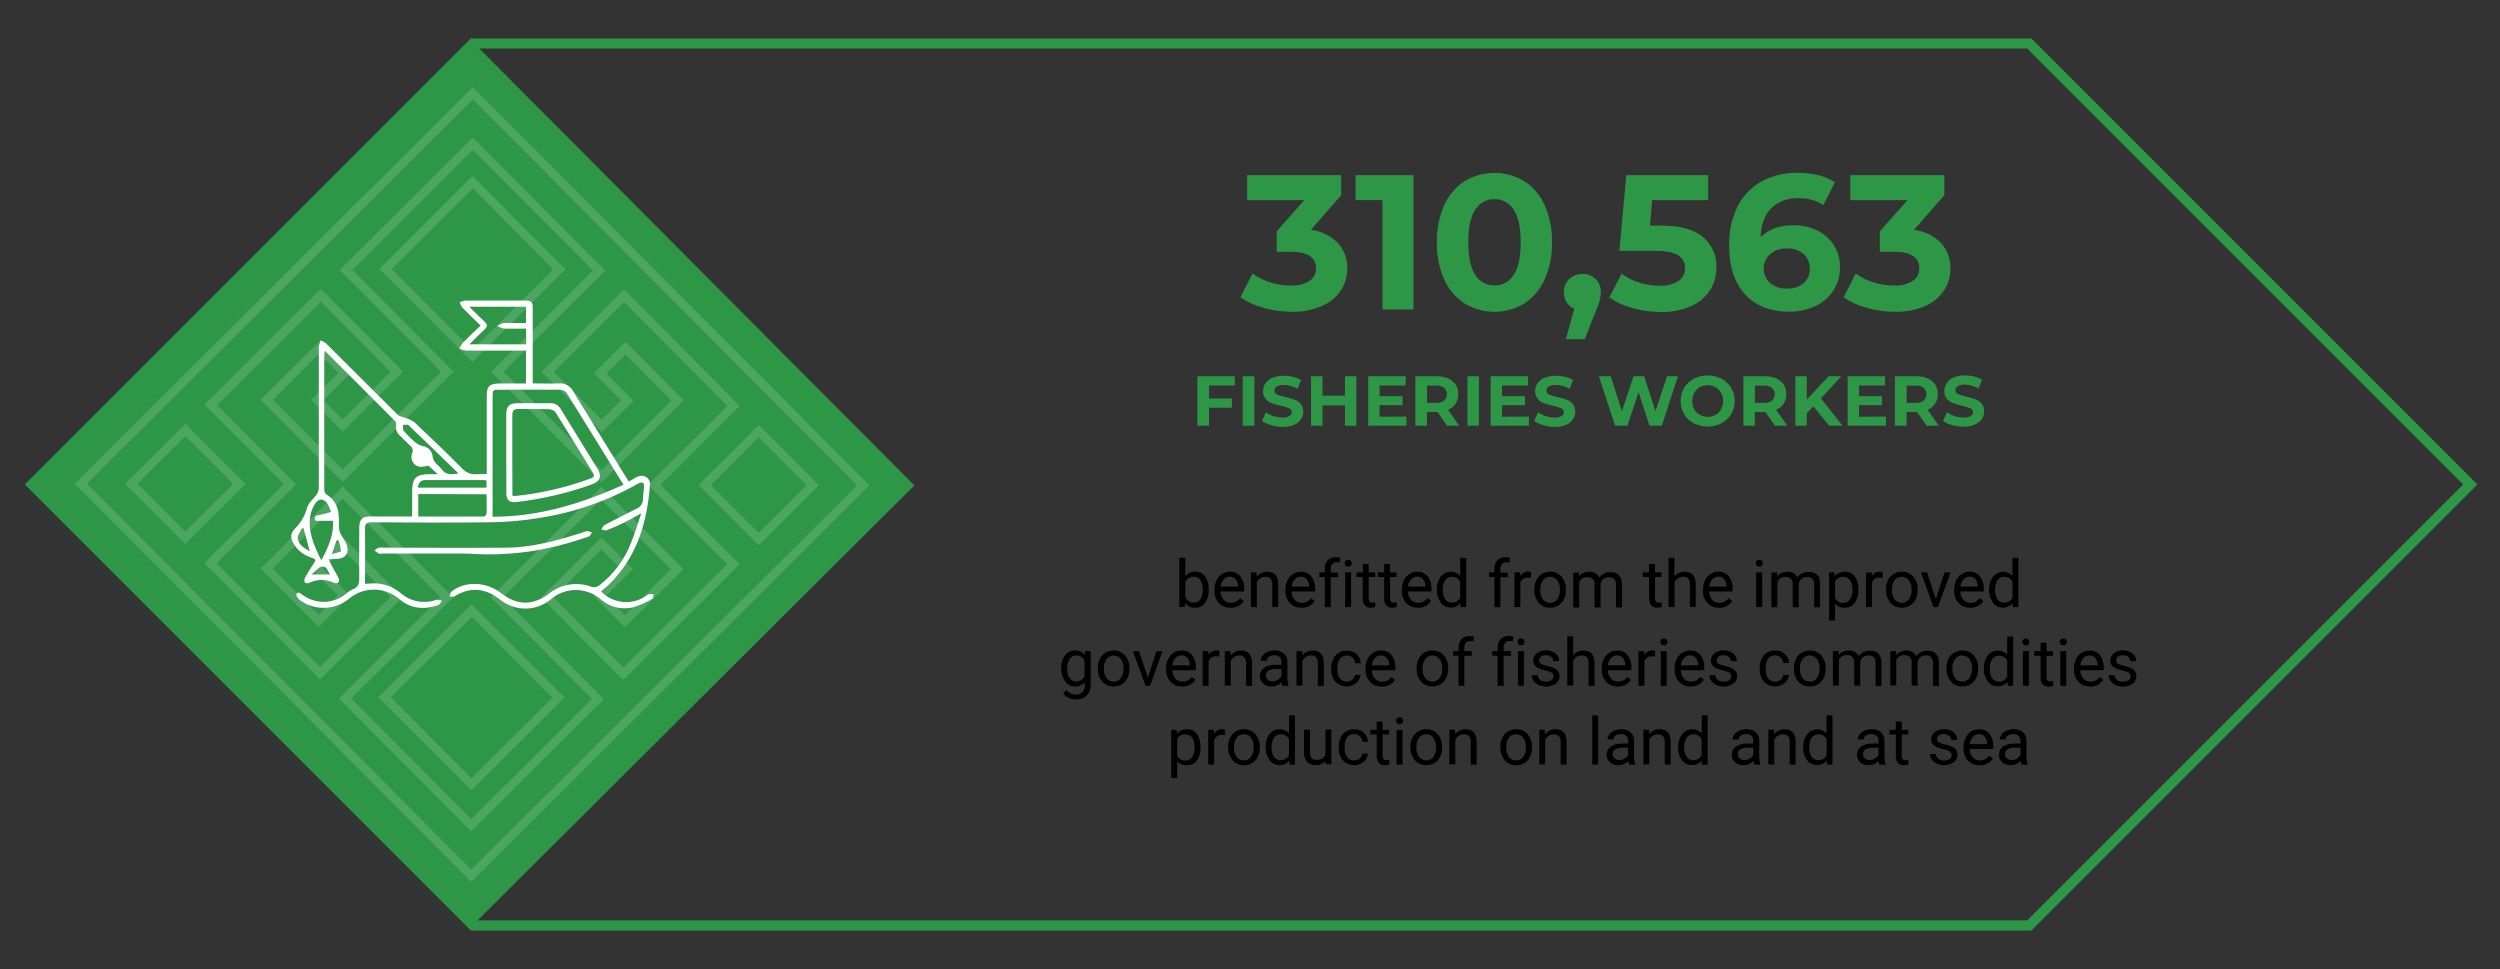<svg width="645" height="250" viewBox="0 0 645 250" fill="none" xmlns="http://www.w3.org/2000/svg">
<rect x="0" y="0" width="645" height="250" fill="#333333" stroke="none"/>
<path d="M8.24 125L122.01 238.77H523.57L637.34 125L523.57 11.23H122.01L8.24 125Z" stroke="#2D9747" stroke-width="2.6" stroke-miterlimit="10"/>
<path d="M311.93 99.45V102.82H317.83V105.19H311.93V109.84H308.93V97.08H318.58V99.45H311.93Z" fill="#2D9747"/>
<path d="M320.62 97.08H323.62V109.84H320.62V97.08Z" fill="#2D9747"/>
<path d="M327.87 109.65C327.056 109.436 326.287 109.077 325.6 108.59L326.6 106.36C327.195 106.792 327.852 107.13 328.55 107.36C329.284 107.597 330.049 107.718 330.82 107.72C331.462 107.763 332.104 107.635 332.68 107.35C332.862 107.254 333.013 107.11 333.119 106.934C333.225 106.757 333.28 106.556 333.28 106.35C333.282 106.206 333.25 106.063 333.188 105.933C333.125 105.803 333.034 105.689 332.92 105.6C332.649 105.384 332.34 105.218 332.01 105.11C331.64 104.99 331.14 104.86 330.51 104.71C329.7 104.529 328.902 104.298 328.12 104.02C327.502 103.79 326.952 103.409 326.52 102.91C326.066 102.345 325.831 101.635 325.86 100.91C325.855 100.198 326.064 99.502 326.46 98.91C326.91 98.266 327.539 97.769 328.27 97.48C329.223 97.1 330.244 96.919 331.27 96.95C332.072 96.951 332.871 97.048 333.65 97.24C334.371 97.417 335.062 97.7 335.7 98.08L334.79 100.32C333.716 99.686 332.497 99.342 331.25 99.32C330.611 99.274 329.972 99.413 329.41 99.72C329.229 99.832 329.08 99.987 328.977 100.173C328.873 100.359 328.819 100.568 328.82 100.78C328.809 101 328.871 101.216 328.996 101.397C329.121 101.578 329.301 101.712 329.51 101.78C330.178 102.067 330.875 102.279 331.59 102.41C332.399 102.599 333.197 102.833 333.98 103.11C334.595 103.337 335.144 103.711 335.58 104.2C336.035 104.765 336.269 105.476 336.24 106.2C336.248 106.914 336.035 107.612 335.63 108.2C335.172 108.844 334.536 109.341 333.8 109.63C332.848 110.016 331.826 110.196 330.8 110.16C329.804 110.134 328.817 109.962 327.87 109.65V109.65Z" fill="#2D9747"/>
<path d="M349.94 97.08V109.84H347V104.61H341.2V109.84H338.25V97.08H341.2V102.08H347V97.08H349.94Z" fill="#2D9747"/>
<path d="M362.86 107.47V109.84H353V97.08H362.65V99.45H355.94V102.22H361.86V104.52H355.94V107.52L362.86 107.47Z" fill="#2D9747"/>
<path d="M373.34 109.84L370.88 106.29H368.16V109.84H365.16V97.08H370.68C371.692 97.059 372.696 97.25 373.63 97.64C374.424 97.976 375.098 98.544 375.562 99.271C376.027 99.998 376.259 100.848 376.23 101.71C376.254 102.566 376.015 103.409 375.544 104.124C375.074 104.839 374.395 105.393 373.6 105.71L376.46 109.81L373.34 109.84ZM372.59 100.06C372.009 99.646 371.302 99.444 370.59 99.49H368.18V103.94H370.59C371.306 103.989 372.015 103.78 372.59 103.35C372.812 103.137 372.988 102.882 373.109 102.599C373.229 102.317 373.291 102.013 373.291 101.705C373.291 101.398 373.229 101.094 373.109 100.811C372.988 100.528 372.812 100.273 372.59 100.06V100.06Z" fill="#2D9747"/>
<path d="M378.61 97.08H381.56V109.84H378.61V97.08Z" fill="#2D9747"/>
<path d="M394.47 107.47V109.84H384.59V97.08H394.24V99.45H387.53V102.22H393.45V104.52H387.53V107.52L394.47 107.47Z" fill="#2D9747"/>
<path d="M398.09 109.65C397.276 109.436 396.507 109.077 395.82 108.59L396.82 106.36C397.412 106.796 398.071 107.134 398.77 107.36C399.5 107.597 400.263 107.719 401.03 107.72C401.672 107.765 402.314 107.638 402.89 107.35C403.072 107.254 403.223 107.11 403.329 106.934C403.435 106.757 403.49 106.556 403.49 106.35C403.492 106.206 403.46 106.063 403.398 105.933C403.335 105.803 403.244 105.689 403.13 105.6C402.86 105.382 402.551 105.215 402.22 105.11C401.85 104.99 401.35 104.86 400.72 104.71C399.91 104.528 399.112 104.297 398.33 104.02C397.712 103.79 397.162 103.409 396.73 102.91C396.276 102.345 396.041 101.635 396.07 100.91C396.065 100.198 396.274 99.502 396.67 98.91C397.123 98.269 397.751 97.772 398.48 97.48C399.433 97.1 400.454 96.919 401.48 96.95C402.285 96.951 403.088 97.049 403.87 97.24C404.574 97.42 405.248 97.704 405.87 98.08L404.96 100.32C403.886 99.686 402.667 99.342 401.42 99.32C400.784 99.272 400.148 99.411 399.59 99.72C399.407 99.83 399.255 99.985 399.15 100.171C399.044 100.357 398.989 100.567 398.99 100.78C398.979 101 399.041 101.216 399.166 101.397C399.29 101.578 399.471 101.712 399.68 101.78C400.351 102.068 401.052 102.28 401.77 102.41C402.578 102.602 403.376 102.835 404.16 103.11C404.773 103.334 405.32 103.709 405.75 104.2C406.208 104.764 406.446 105.474 406.42 106.2C406.423 106.913 406.21 107.61 405.81 108.2C405.348 108.845 404.709 109.342 403.97 109.63C403.018 110.016 401.996 110.196 400.97 110.16C399.991 110.128 399.021 109.957 398.09 109.65V109.65Z" fill="#2D9747"/>
<path d="M432.91 97.08L428.74 109.84H425.57L422.76 101.2L419.86 109.84H416.7L412.51 97.08H415.57L418.45 106.08L421.45 97.08H424.19L427.11 106.08L430.11 97.08H432.91Z" fill="#2D9747"/>
<path d="M437 109.21C435.964 108.666 435.099 107.846 434.5 106.84C433.911 105.811 433.601 104.646 433.601 103.46C433.601 102.274 433.911 101.109 434.5 100.08C435.099 99.078 435.965 98.261 437 97.72C438.109 97.155 439.336 96.86 440.58 96.86C441.825 96.86 443.051 97.155 444.16 97.72C445.186 98.269 446.046 99.085 446.65 100.08C447.252 101.105 447.57 102.272 447.57 103.46C447.57 104.649 447.252 105.815 446.65 106.84C446.047 107.839 445.187 108.657 444.16 109.21C443.049 109.766 441.823 110.056 440.58 110.056C439.337 110.056 438.112 109.766 437 109.21V109.21ZM442.62 107.03C443.223 106.69 443.719 106.188 444.05 105.58C444.392 104.927 444.57 104.202 444.57 103.465C444.57 102.728 444.392 102.003 444.05 101.35C443.722 100.74 443.225 100.237 442.62 99.9C441.994 99.559 441.293 99.38 440.58 99.38C439.867 99.38 439.166 99.559 438.54 99.9C437.935 100.237 437.439 100.74 437.11 101.35C436.768 102.003 436.59 102.728 436.59 103.465C436.59 104.202 436.768 104.927 437.11 105.58C437.441 106.188 437.937 106.69 438.54 107.03C439.166 107.371 439.867 107.55 440.58 107.55C441.293 107.55 441.994 107.371 442.62 107.03V107.03Z" fill="#2D9747"/>
<path d="M457.93 109.84L455.47 106.29H452.75V109.84H449.8V97.08H455.32C456.332 97.058 457.337 97.249 458.27 97.64C459.064 97.975 459.738 98.544 460.203 99.271C460.667 99.998 460.9 100.848 460.87 101.71C460.894 102.566 460.655 103.408 460.184 104.124C459.714 104.839 459.035 105.393 458.24 105.71L461.1 109.81L457.93 109.84ZM457.18 100.06C456.599 99.645 455.892 99.444 455.18 99.49H452.77V103.94H455.18C455.896 103.989 456.605 103.779 457.18 103.35C457.402 103.137 457.578 102.882 457.699 102.599C457.819 102.316 457.881 102.012 457.881 101.705C457.881 101.398 457.819 101.093 457.699 100.811C457.578 100.528 457.402 100.273 457.18 100.06Z" fill="#2D9747"/>
<path d="M467.85 104.83L466.14 106.62V109.84H463.2V97.08H466.14V103.08L471.79 97.08H475.07L469.79 102.77L475.38 109.84H471.94L467.85 104.83Z" fill="#2D9747"/>
<path d="M486.58 107.47V109.84H476.7V97.08H486.34V99.45H479.63V102.22H485.56V104.52H479.63V107.52L486.58 107.47Z" fill="#2D9747"/>
<path d="M497.06 109.84L494.6 106.29H491.89V109.84H488.89V97.08H494.42C495.428 97.058 496.43 97.249 497.36 97.64C498.144 97.98 498.814 98.539 499.29 99.25C499.751 99.986 499.984 100.842 499.96 101.71C499.988 102.567 499.751 103.411 499.28 104.127C498.809 104.844 498.128 105.396 497.33 105.71L500.2 109.81L497.06 109.84ZM496.32 100.06C495.737 99.649 495.032 99.448 494.32 99.49H491.92V103.94H494.32C495.035 103.981 495.742 103.772 496.32 103.35C496.538 103.135 496.711 102.879 496.829 102.596C496.947 102.314 497.008 102.011 497.008 101.705C497.008 101.399 496.947 101.096 496.829 100.813C496.711 100.531 496.538 100.275 496.32 100.06V100.06Z" fill="#2D9747"/>
<path d="M503.6 109.65C502.786 109.436 502.017 109.077 501.33 108.59L502.33 106.36C502.939 106.798 503.614 107.136 504.33 107.36C505.06 107.597 505.822 107.718 506.59 107.72C507.232 107.764 507.874 107.636 508.45 107.35C508.631 107.253 508.783 107.109 508.889 106.933C508.995 106.757 509.05 106.555 509.05 106.35C509.052 106.206 509.02 106.063 508.957 105.933C508.895 105.803 508.804 105.689 508.69 105.6C508.42 105.381 508.111 105.215 507.78 105.11C507.41 104.99 506.91 104.86 506.28 104.71C505.47 104.529 504.672 104.298 503.89 104.02C503.272 103.79 502.722 103.408 502.29 102.91C501.836 102.345 501.601 101.634 501.63 100.91C501.625 100.198 501.834 99.501 502.23 98.91C502.656 98.239 503.272 97.709 504 97.39C504.953 97.009 505.974 96.829 507 96.86C507.802 96.86 508.601 96.957 509.38 97.15C510.084 97.331 510.758 97.614 511.38 97.99L510.47 100.23C509.396 99.596 508.177 99.251 506.93 99.23C506.291 99.183 505.652 99.322 505.09 99.63C504.909 99.741 504.76 99.897 504.656 100.083C504.553 100.268 504.499 100.477 504.5 100.69C504.489 100.909 504.551 101.126 504.676 101.307C504.8 101.487 504.981 101.622 505.19 101.69C505.858 101.977 506.555 102.188 507.27 102.32C508.079 102.509 508.877 102.742 509.66 103.02C510.275 103.247 510.824 103.621 511.26 104.11C511.714 104.675 511.949 105.385 511.92 106.11C511.928 106.823 511.715 107.522 511.31 108.11C510.852 108.754 510.216 109.251 509.48 109.54C508.528 109.925 507.506 110.106 506.48 110.07C505.505 110.068 504.535 109.927 503.6 109.65V109.65Z" fill="#2D9747"/>
<path d="M345.18 62.69C346.802 64.483 347.669 66.833 347.6 69.25C347.605 71.221 347.05 73.152 346 74.82C344.824 76.623 343.145 78.042 341.17 78.9C338.669 79.992 335.958 80.518 333.23 80.44C330.796 80.429 328.375 80.093 326.03 79.44C323.881 78.891 321.849 77.959 320.03 76.69L323.15 70.56C324.536 71.579 326.085 72.357 327.73 72.86C329.452 73.399 331.246 73.672 333.05 73.67C334.713 73.763 336.367 73.36 337.8 72.51C338.352 72.162 338.803 71.675 339.107 71.097C339.411 70.52 339.557 69.872 339.53 69.22C339.53 66.38 337.37 64.96 333.05 64.96H329.39V59.7L336.51 51.63H321.76V45.19H346V50.39L338.2 59.3C340.843 59.607 343.304 60.802 345.18 62.69V62.69Z" fill="#2D9747"/>
<path d="M364.68 45.19V79.84H356.68V51.63H349.75V45.19H364.68Z" fill="#2D9747"/>
<path d="M377.89 78.31C375.576 76.804 373.746 74.662 372.62 72.14C371.281 69.114 370.632 65.828 370.72 62.52C370.633 59.209 371.282 55.92 372.62 52.89C373.746 50.371 375.576 48.232 377.89 46.73C380.207 45.336 382.861 44.6 385.565 44.6C388.269 44.6 390.923 45.336 393.24 46.73C395.554 48.232 397.384 50.371 398.51 52.89C399.848 55.92 400.497 59.209 400.41 62.52C400.498 65.828 399.849 69.114 398.51 72.14C397.385 74.662 395.554 76.804 393.24 78.31C390.923 79.704 388.269 80.441 385.565 80.441C382.861 80.441 380.207 79.704 377.89 78.31V78.31ZM390.54 70.93C391.74 69.12 392.34 66.31 392.34 62.52C392.34 58.73 391.74 55.92 390.54 54.1C390.02 53.247 389.283 52.546 388.405 52.069C387.527 51.591 386.539 51.353 385.54 51.38C384.553 51.361 383.579 51.603 382.715 52.081C381.852 52.558 381.129 53.255 380.62 54.1C379.41 55.92 378.81 58.72 378.81 62.52C378.81 66.32 379.41 69.12 380.62 70.93C381.128 71.777 381.85 72.475 382.714 72.952C383.578 73.43 384.553 73.671 385.54 73.65C386.539 73.679 387.529 73.442 388.407 72.964C389.285 72.487 390.021 71.785 390.54 70.93V70.93Z" fill="#2D9747"/>
<path d="M411.7 72C412.135 72.447 412.475 72.979 412.699 73.561C412.922 74.144 413.025 74.766 413 75.39C413.001 76.064 412.92 76.736 412.76 77.39C412.466 78.414 412.101 79.416 411.67 80.39L408.85 87.51H404L406.17 79.64C405.354 79.319 404.663 78.744 404.2 78C403.711 77.222 403.461 76.319 403.48 75.4C403.458 74.77 403.568 74.142 403.802 73.557C404.036 72.972 404.39 72.441 404.84 72C405.297 71.564 405.837 71.223 406.428 70.998C407.019 70.773 407.648 70.668 408.28 70.69C408.909 70.665 409.537 70.769 410.124 70.994C410.712 71.219 411.248 71.562 411.7 72V72Z" fill="#2D9747"/>
<path d="M439.34 61.13C440.489 62.084 441.403 63.29 442.008 64.656C442.613 66.021 442.895 67.508 442.83 69C442.85 71.033 442.303 73.031 441.25 74.77C440.08 76.598 438.401 78.044 436.42 78.93C433.904 80.043 431.17 80.576 428.42 80.49C425.983 80.478 423.558 80.142 421.21 79.49C419.061 78.94 417.029 78.009 415.21 76.74L418.38 70.61C419.758 71.625 421.296 72.402 422.93 72.91C424.645 73.45 426.432 73.723 428.23 73.72C429.905 73.809 431.567 73.391 433 72.52C433.549 72.162 433.997 71.668 434.3 71.086C434.603 70.505 434.751 69.855 434.73 69.2C434.761 68.528 434.61 67.861 434.293 67.268C433.976 66.675 433.505 66.178 432.93 65.83C431.717 65.083 429.627 64.707 426.66 64.7H417.8L419.59 45.19H440.7V51.63H426.25L425.7 58.21H428.53C433.41 58.21 437.013 59.183 439.34 61.13Z" fill="#2D9747"/>
<path d="M468.81 59.45C470.57 60.289 472.063 61.601 473.12 63.24C474.193 64.929 474.743 66.899 474.7 68.9C474.758 71.058 474.166 73.183 473 75C471.831 76.747 470.196 78.133 468.28 79C466.195 79.967 463.918 80.452 461.62 80.42C456.773 80.42 452.977 78.933 450.23 75.96C447.483 72.987 446.117 68.746 446.13 63.24C446.033 59.742 446.795 56.274 448.35 53.14C449.738 50.442 451.901 48.22 454.56 46.76C457.406 45.263 460.585 44.513 463.8 44.58C465.592 44.575 467.377 44.783 469.12 45.2C470.643 45.558 472.096 46.166 473.42 47L470.42 52.89C468.504 51.675 466.268 51.062 464 51.13C462.719 51.062 461.438 51.255 460.234 51.699C459.031 52.142 457.93 52.827 457 53.71C455.29 55.42 454.36 57.91 454.23 61.18C456.28 59.18 459.13 58.11 462.8 58.11C464.88 58.087 466.937 58.545 468.81 59.45V59.45ZM465.32 73.06C465.855 72.596 466.279 72.016 466.557 71.365C466.836 70.714 466.964 70.007 466.93 69.3C466.962 68.588 466.834 67.878 466.555 67.222C466.276 66.566 465.854 65.981 465.32 65.51C464.108 64.513 462.566 64.01 461 64.1C459.435 64.038 457.903 64.558 456.7 65.56C456.173 66.025 455.75 66.597 455.459 67.237C455.168 67.876 455.015 68.571 455.01 69.274C455.005 69.977 455.149 70.673 455.432 71.317C455.714 71.96 456.129 72.537 456.65 73.01C457.903 74.026 459.489 74.54 461.1 74.45C462.63 74.526 464.134 74.03 465.32 73.06V73.06Z" fill="#2D9747"/>
<path d="M500.79 62.69C502.412 64.483 503.279 66.833 503.21 69.25C503.221 71.219 502.673 73.15 501.63 74.82C500.454 76.623 498.775 78.042 496.8 78.9C494.299 79.992 491.588 80.518 488.86 80.44C486.426 80.428 484.005 80.092 481.66 79.44C479.511 78.891 477.479 77.959 475.66 76.69L478.78 70.56C480.166 71.579 481.715 72.357 483.36 72.86C485.082 73.398 486.876 73.671 488.68 73.67C490.343 73.763 491.997 73.36 493.43 72.51C493.983 72.163 494.436 71.676 494.741 71.098C495.047 70.521 495.194 69.873 495.17 69.22C495.17 66.38 493 64.96 488.68 64.96H485V59.7L492.13 51.63H477.38V45.19H501.63V50.39L493.81 59.3C496.453 59.607 498.914 60.802 500.79 62.69V62.69Z" fill="#2D9747"/>
<path d="M311.84 152.25C311.894 153.42 311.564 154.575 310.9 155.54C310.613 155.94 310.232 156.263 309.791 156.481C309.35 156.699 308.862 156.805 308.37 156.79C307.869 156.816 307.369 156.721 306.913 156.512C306.456 156.303 306.058 155.987 305.75 155.59L305.67 156.59H304.26V143.89H305.8V148.63C306.104 148.25 306.493 147.948 306.936 147.748C307.38 147.548 307.864 147.456 308.35 147.48C308.845 147.458 309.338 147.558 309.785 147.773C310.232 147.988 310.618 148.31 310.91 148.71C311.58 149.702 311.906 150.885 311.84 152.08V152.25ZM310.31 152.07C310.361 151.224 310.151 150.383 309.71 149.66C309.516 149.383 309.254 149.159 308.95 149.01C308.645 148.862 308.308 148.793 307.97 148.81C307.508 148.791 307.051 148.915 306.663 149.166C306.274 149.417 305.973 149.781 305.8 150.21V154.08C305.979 154.51 306.284 154.875 306.675 155.127C307.066 155.379 307.525 155.505 307.99 155.49C308.323 155.502 308.654 155.431 308.953 155.282C309.252 155.134 309.508 154.913 309.7 154.64C310.156 153.864 310.369 152.969 310.31 152.07V152.07Z" fill="black"/>
<path d="M317.48 156.79C316.923 156.817 316.367 156.723 315.85 156.516C315.332 156.309 314.865 155.993 314.48 155.59C314.09 155.16 313.788 154.656 313.592 154.109C313.397 153.561 313.311 152.981 313.34 152.4V152.11C313.327 151.293 313.498 150.483 313.84 149.74C314.156 149.072 314.651 148.504 315.27 148.1C315.864 147.711 316.56 147.506 317.27 147.51C317.779 147.483 318.288 147.572 318.758 147.772C319.228 147.971 319.646 148.275 319.98 148.66C320.692 149.604 321.046 150.77 320.98 151.95V152.59H314.92C314.905 153.371 315.179 154.13 315.69 154.72C315.924 154.987 316.213 155.198 316.538 155.34C316.863 155.482 317.216 155.55 317.57 155.54C318.048 155.556 318.521 155.442 318.94 155.21C319.325 154.982 319.664 154.683 319.94 154.33L320.87 155.06C320.51 155.624 320.006 156.082 319.41 156.386C318.814 156.69 318.148 156.829 317.48 156.79V156.79ZM317.29 148.79C316.997 148.781 316.705 148.836 316.435 148.951C316.166 149.067 315.925 149.241 315.73 149.46C315.275 149.99 315.004 150.653 314.96 151.35H319.44V151.23C319.431 150.578 319.21 149.946 318.81 149.43C318.622 149.213 318.388 149.041 318.125 148.927C317.862 148.813 317.577 148.759 317.29 148.77V148.79Z" fill="black"/>
<path d="M324.18 147.68L324.23 148.8C324.543 148.389 324.949 148.057 325.415 147.833C325.881 147.609 326.393 147.498 326.91 147.51C328.8 147.51 329.76 148.58 329.77 150.71V156.62H328.24V150.7C328.284 150.185 328.126 149.672 327.8 149.27C327.619 149.104 327.406 148.977 327.173 148.898C326.941 148.819 326.695 148.789 326.45 148.81C325.983 148.801 325.526 148.937 325.14 149.2C324.765 149.47 324.465 149.832 324.27 150.25V156.62H322.74V147.68H324.18Z" fill="black"/>
<path d="M335.79 156.79C335.233 156.816 334.677 156.722 334.16 156.515C333.642 156.308 333.175 155.993 332.79 155.59C332.4 155.16 332.098 154.656 331.902 154.109C331.707 153.561 331.621 152.981 331.65 152.4V152.11C331.635 151.291 331.81 150.48 332.16 149.74C332.47 149.071 332.962 148.503 333.58 148.1C334.174 147.711 334.87 147.506 335.58 147.51C336.09 147.481 336.599 147.57 337.069 147.769C337.539 147.969 337.957 148.274 338.29 148.66C339.002 149.604 339.356 150.77 339.29 151.95V152.59H333.23C333.215 153.371 333.489 154.13 334 154.72C334.234 154.986 334.524 155.198 334.849 155.339C335.174 155.481 335.526 155.55 335.88 155.54C336.361 155.555 336.838 155.441 337.26 155.21C337.646 154.983 337.985 154.684 338.26 154.33L339.19 155.06C338.829 155.626 338.324 156.084 337.726 156.388C337.128 156.693 336.46 156.831 335.79 156.79V156.79ZM335.6 148.79C335.308 148.782 335.019 148.838 334.751 148.954C334.483 149.069 334.244 149.242 334.05 149.46C333.595 149.991 333.322 150.653 333.27 151.35H337.75V151.23C337.754 150.576 337.531 149.94 337.12 149.43C336.933 149.213 336.699 149.04 336.436 148.926C336.173 148.811 335.887 148.758 335.6 148.77V148.79Z" fill="black"/>
<path d="M341.8 156.62V148.86H340.39V147.68H341.8V146.76C341.776 146.356 341.831 145.951 341.963 145.568C342.095 145.186 342.302 144.833 342.57 144.53C342.861 144.258 343.205 144.049 343.579 143.915C343.954 143.781 344.353 143.725 344.75 143.75C345.105 143.747 345.458 143.795 345.8 143.89L345.71 145.12C345.44 145.071 345.165 145.047 344.89 145.05C344.679 145.036 344.467 145.067 344.269 145.141C344.07 145.215 343.89 145.331 343.74 145.48C343.449 145.829 343.302 146.276 343.33 146.73V147.73H345.24V148.91H343.33V156.67L341.8 156.62Z" fill="black"/>
<path d="M346.94 145.3C346.931 145.07 347.009 144.844 347.16 144.67C347.248 144.581 347.355 144.513 347.472 144.47C347.59 144.427 347.715 144.41 347.84 144.42C347.963 144.41 348.087 144.428 348.202 144.471C348.318 144.514 348.423 144.582 348.51 144.67C348.589 144.754 348.651 144.853 348.693 144.961C348.734 145.069 348.753 145.184 348.75 145.3C348.754 145.414 348.735 145.528 348.694 145.635C348.653 145.741 348.59 145.838 348.51 145.92C348.423 146.008 348.318 146.076 348.202 146.119C348.087 146.162 347.963 146.179 347.84 146.17C347.715 146.18 347.59 146.163 347.472 146.12C347.355 146.077 347.248 146.009 347.16 145.92C347.008 145.75 346.929 145.527 346.94 145.3V145.3ZM348.59 156.62H347.06V147.68H348.59V156.62Z" fill="black"/>
<path d="M353.11 145.51V147.68H354.78V148.86H353.11V154.41C353.09 154.698 353.171 154.985 353.34 155.22C353.438 155.32 353.557 155.396 353.689 155.442C353.821 155.489 353.961 155.505 354.1 155.49C354.342 155.477 354.583 155.443 354.82 155.39V156.62C354.439 156.729 354.046 156.786 353.65 156.79C353.362 156.809 353.073 156.763 352.805 156.656C352.536 156.549 352.295 156.383 352.1 156.17C351.727 155.661 351.543 155.039 351.58 154.41V148.86H350V147.68H351.63V145.51H353.11Z" fill="black"/>
<path d="M358.64 145.51V147.68H360.31V148.86H358.64V154.41C358.62 154.698 358.701 154.985 358.87 155.22C358.968 155.32 359.087 155.396 359.219 155.442C359.35 155.489 359.491 155.505 359.63 155.49C359.872 155.478 360.113 155.444 360.35 155.39V156.62C359.969 156.729 359.576 156.786 359.18 156.79C358.892 156.809 358.603 156.763 358.334 156.656C358.066 156.549 357.825 156.383 357.63 156.17C357.257 155.661 357.073 155.039 357.11 154.41V148.86H355.48V147.68H357.11V145.51H358.64Z" fill="black"/>
<path d="M365.81 156.79C365.253 156.816 364.697 156.722 364.18 156.515C363.662 156.308 363.195 155.993 362.81 155.59C362.42 155.16 362.118 154.656 361.922 154.109C361.727 153.561 361.641 152.981 361.67 152.4V152.11C361.655 151.291 361.83 150.48 362.18 149.74C362.49 149.071 362.982 148.503 363.6 148.1C364.194 147.711 364.89 147.506 365.6 147.51C366.11 147.481 366.619 147.57 367.089 147.769C367.559 147.969 367.977 148.274 368.31 148.66C369.022 149.604 369.376 150.77 369.31 151.95V152.59H363.25C363.235 153.371 363.509 154.13 364.02 154.72C364.254 154.986 364.544 155.198 364.869 155.339C365.194 155.481 365.546 155.55 365.9 155.54C366.381 155.555 366.858 155.441 367.28 155.21C367.666 154.983 368.005 154.684 368.28 154.33L369.21 155.06C368.849 155.626 368.344 156.084 367.746 156.388C367.148 156.693 366.48 156.831 365.81 156.79V156.79ZM365.62 148.79C365.328 148.782 365.039 148.838 364.771 148.954C364.503 149.069 364.264 149.242 364.07 149.46C363.615 149.991 363.342 150.653 363.29 151.35H367.77V151.23C367.774 150.576 367.551 149.94 367.14 149.43C366.953 149.213 366.719 149.04 366.456 148.926C366.193 148.811 365.907 148.758 365.62 148.77V148.79Z" fill="black"/>
<path d="M370.7 152.07C370.65 150.885 371.002 149.719 371.7 148.76C371.999 148.385 372.376 148.079 372.805 147.863C373.234 147.647 373.704 147.527 374.184 147.51C374.663 147.493 375.141 147.579 375.584 147.764C376.027 147.949 376.425 148.227 376.75 148.58V143.92H378.28V156.62H376.87L376.8 155.62C376.49 155.993 376.097 156.29 375.653 156.486C375.209 156.682 374.725 156.772 374.24 156.75C373.746 156.757 373.258 156.644 372.818 156.421C372.377 156.198 371.997 155.872 371.71 155.47C371.01 154.509 370.657 153.338 370.71 152.15L370.7 152.07ZM372.23 152.25C372.185 153.09 372.405 153.923 372.86 154.63C373.052 154.908 373.312 155.132 373.614 155.283C373.917 155.433 374.252 155.504 374.59 155.49C375.035 155.507 375.475 155.391 375.854 155.158C376.233 154.925 376.534 154.584 376.72 154.18V150.07C376.528 149.678 376.227 149.35 375.852 149.126C375.478 148.903 375.046 148.793 374.61 148.81C374.268 148.793 373.928 148.864 373.621 149.017C373.315 149.169 373.053 149.397 372.86 149.68C372.387 150.45 372.167 151.349 372.23 152.25V152.25Z" fill="black"/>
<path d="M385.56 156.62V148.86H384.15V147.68H385.56V146.76C385.535 146.356 385.591 145.951 385.723 145.568C385.855 145.186 386.061 144.833 386.33 144.53C386.621 144.258 386.964 144.049 387.339 143.915C387.714 143.781 388.113 143.725 388.51 143.75C388.865 143.747 389.218 143.795 389.56 143.89L389.47 145.12C389.199 145.07 388.925 145.047 388.65 145.05C388.439 145.036 388.227 145.067 388.029 145.141C387.83 145.215 387.65 145.331 387.5 145.48C387.209 145.829 387.062 146.276 387.09 146.73V147.73H389V148.91H387.09V156.67L385.56 156.62Z" fill="black"/>
<path d="M395 149.05C394.752 149.009 394.501 148.989 394.25 148.99C393.824 148.962 393.399 149.071 393.039 149.301C392.68 149.532 392.403 149.871 392.25 150.27V156.62H390.72V147.68H392.21V148.68C392.425 148.305 392.737 147.996 393.114 147.785C393.491 147.573 393.918 147.468 394.35 147.48C394.58 147.468 394.809 147.509 395.02 147.6L395 149.05Z" fill="black"/>
<path d="M395.85 152.07C395.835 151.25 396.013 150.438 396.37 149.7C396.681 149.034 397.178 148.471 397.8 148.08C398.437 147.698 399.167 147.5 399.91 147.51C400.464 147.489 401.016 147.592 401.526 147.81C402.036 148.027 402.492 148.355 402.86 148.77C403.649 149.71 404.052 150.914 403.99 152.14V152.25C404.007 153.058 403.836 153.859 403.49 154.59C403.179 155.256 402.683 155.819 402.06 156.21C401.418 156.599 400.68 156.8 399.93 156.79C399.375 156.808 398.823 156.704 398.313 156.485C397.803 156.265 397.348 155.936 396.98 155.52C396.195 154.585 395.792 153.389 395.85 152.17V152.07ZM397.39 152.25C397.348 153.101 397.59 153.942 398.08 154.64C398.299 154.922 398.579 155.151 398.9 155.308C399.22 155.465 399.573 155.547 399.93 155.547C400.287 155.547 400.64 155.465 400.96 155.308C401.281 155.151 401.561 154.922 401.78 154.64C402.273 153.884 402.512 152.991 402.46 152.09C402.503 151.237 402.256 150.395 401.76 149.7C401.543 149.418 401.265 149.189 400.946 149.032C400.627 148.875 400.276 148.793 399.92 148.793C399.564 148.793 399.213 148.875 398.894 149.032C398.575 149.189 398.297 149.418 398.08 149.7C397.58 150.453 397.338 151.348 397.39 152.25V152.25Z" fill="black"/>
<path d="M407.35 147.68V148.68C407.675 148.299 408.082 147.996 408.541 147.795C409.001 147.594 409.499 147.5 410 147.52C410.534 147.463 411.072 147.575 411.539 147.841C412.005 148.106 412.376 148.512 412.6 149C412.904 148.581 413.301 148.239 413.76 148C414.279 147.722 414.861 147.584 415.45 147.6C417.41 147.6 418.41 148.64 418.45 150.72V156.72H416.93V150.82C416.968 150.302 416.811 149.788 416.49 149.38C416.288 149.208 416.054 149.078 415.802 148.997C415.55 148.917 415.284 148.887 415.02 148.91C414.498 148.888 413.989 149.071 413.6 149.42C413.22 149.775 412.988 150.261 412.95 150.78V156.72H411.4V150.86C411.439 150.598 411.417 150.331 411.336 150.079C411.254 149.828 411.116 149.598 410.931 149.409C410.745 149.22 410.519 149.077 410.269 148.99C410.019 148.903 409.752 148.876 409.49 148.91C409.054 148.868 408.616 148.971 408.244 149.202C407.872 149.433 407.586 149.78 407.43 150.19V156.72H405.9V147.78L407.35 147.68Z" fill="black"/>
<path d="M427 145.51V147.68H428.67V148.86H427V154.41C426.977 154.697 427.055 154.984 427.22 155.22C427.319 155.318 427.438 155.394 427.57 155.44C427.701 155.487 427.841 155.504 427.98 155.49C428.226 155.478 428.47 155.444 428.71 155.39V156.62C428.329 156.729 427.936 156.786 427.54 156.79C427.252 156.81 426.963 156.764 426.694 156.657C426.426 156.55 426.185 156.383 425.99 156.17C425.613 155.663 425.429 155.04 425.47 154.41V148.86H423.84V147.68H425.47V145.51H427Z" fill="black"/>
<path d="M432 148.76C432.311 148.359 432.712 148.037 433.171 147.819C433.629 147.602 434.133 147.496 434.64 147.51C436.533 147.51 437.487 148.577 437.5 150.71V156.62H436V150.7C436.044 150.184 435.886 149.672 435.56 149.27C435.379 149.104 435.166 148.977 434.933 148.898C434.701 148.819 434.455 148.789 434.21 148.81C433.743 148.801 433.286 148.937 432.9 149.2C432.525 149.47 432.225 149.831 432.03 150.25V156.62H430.49V143.92H432V148.76Z" fill="black"/>
<path d="M443.51 156.79C442.953 156.816 442.397 156.723 441.88 156.516C441.362 156.309 440.895 155.993 440.51 155.59C440.12 155.16 439.818 154.656 439.622 154.109C439.427 153.561 439.341 152.981 439.37 152.4V152.11C439.355 151.292 439.53 150.48 439.88 149.74C440.19 149.071 440.682 148.503 441.3 148.1C441.894 147.711 442.59 147.506 443.3 147.51C443.811 147.481 444.322 147.57 444.794 147.769C445.265 147.969 445.685 148.273 446.02 148.66C446.732 149.604 447.086 150.77 447.02 151.95V152.59H440.96C440.944 153.373 441.222 154.133 441.74 154.72C441.974 154.987 442.263 155.198 442.588 155.34C442.913 155.482 443.266 155.55 443.62 155.54C444.098 155.555 444.571 155.441 444.99 155.21C445.376 154.983 445.715 154.684 445.99 154.33L446.93 155.06C446.567 155.628 446.058 156.088 445.456 156.392C444.855 156.697 444.183 156.834 443.51 156.79V156.79ZM443.32 148.79C443.028 148.782 442.739 148.838 442.471 148.954C442.203 149.069 441.964 149.242 441.77 149.46C441.315 149.991 441.042 150.653 440.99 151.35H445.47V151.23C445.474 150.576 445.251 149.94 444.84 149.43C444.653 149.213 444.419 149.04 444.156 148.926C443.893 148.811 443.607 148.758 443.32 148.77V148.79Z" fill="black"/>
<path d="M453 145.3C452.995 145.068 453.077 144.843 453.23 144.67C453.317 144.582 453.422 144.514 453.537 144.471C453.653 144.428 453.777 144.41 453.9 144.42C454.025 144.41 454.15 144.427 454.268 144.47C454.385 144.513 454.492 144.581 454.58 144.67C454.737 144.841 454.82 145.068 454.81 145.3C454.816 145.413 454.798 145.527 454.759 145.634C454.719 145.74 454.658 145.838 454.58 145.92C454.492 146.009 454.385 146.077 454.268 146.12C454.15 146.163 454.025 146.18 453.9 146.17C453.777 146.179 453.653 146.162 453.537 146.119C453.422 146.076 453.317 146.008 453.23 145.92C453.076 145.751 452.993 145.529 453 145.3ZM454.66 156.62H453.1V147.68H454.63L454.66 156.62Z" fill="black"/>
<path d="M458.51 147.68V148.68C458.837 148.298 459.246 147.995 459.707 147.794C460.167 147.593 460.668 147.499 461.17 147.52C461.692 147.469 462.216 147.58 462.672 147.837C463.129 148.095 463.494 148.487 463.72 148.96C464.026 148.543 464.423 148.201 464.88 147.96C465.399 147.682 465.981 147.544 466.57 147.56C468.57 147.56 469.57 148.56 469.57 150.68V156.68H468.04V150.78C468.078 150.262 467.921 149.748 467.6 149.34C467.398 149.168 467.165 149.038 466.912 148.957C466.66 148.877 466.394 148.847 466.13 148.87C465.608 148.848 465.099 149.031 464.71 149.38C464.33 149.735 464.098 150.221 464.06 150.74V156.68H462.52V150.82C462.561 150.558 462.541 150.29 462.46 150.037C462.38 149.784 462.241 149.554 462.055 149.365C461.87 149.175 461.642 149.032 461.391 148.946C461.14 148.86 460.873 148.834 460.61 148.87C460.174 148.828 459.736 148.931 459.364 149.162C458.992 149.393 458.706 149.74 458.55 150.15V156.68H457.02V147.74L458.51 147.68Z" fill="black"/>
<path d="M479.47 152.25C479.527 153.419 479.2 154.574 478.54 155.54C478.253 155.94 477.872 156.263 477.431 156.481C476.99 156.699 476.502 156.805 476.01 156.79C475.535 156.818 475.059 156.744 474.616 156.571C474.172 156.399 473.771 156.132 473.44 155.79V160.1H471.91V147.68H473.31L473.38 148.68C473.693 148.297 474.091 147.993 474.542 147.792C474.994 147.59 475.486 147.497 475.98 147.52C476.472 147.497 476.962 147.595 477.406 147.806C477.851 148.017 478.237 148.335 478.53 148.73C479.213 149.723 479.544 150.917 479.47 152.12V152.25ZM477.94 152.07C477.985 151.226 477.761 150.389 477.3 149.68C477.1 149.4 476.834 149.174 476.525 149.022C476.216 148.87 475.874 148.797 475.53 148.81C475.101 148.795 474.676 148.903 474.306 149.121C473.936 149.339 473.636 149.658 473.44 150.04V154.31C473.636 154.694 473.938 155.014 474.31 155.232C474.682 155.45 475.109 155.557 475.54 155.54C475.881 155.551 476.219 155.478 476.525 155.326C476.83 155.174 477.093 154.949 477.29 154.67C477.774 153.893 478.001 152.983 477.94 152.07V152.07Z" fill="black"/>
<path d="M485.74 149.05C485.495 149.012 485.248 148.996 485 149C484.565 148.96 484.13 149.064 483.76 149.295C483.39 149.526 483.105 149.872 482.95 150.28V156.63H481.42V147.69H482.91V148.69C483.123 148.316 483.434 148.007 483.809 147.796C484.184 147.584 484.61 147.479 485.04 147.49C485.273 147.478 485.505 147.519 485.72 147.61L485.74 149.05Z" fill="black"/>
<path d="M486.57 152.07C486.56 151.251 486.738 150.44 487.09 149.7C487.402 149.031 487.903 148.468 488.53 148.08C489.162 147.694 489.89 147.496 490.63 147.51C491.192 147.483 491.753 147.583 492.273 147.801C492.792 148.019 493.255 148.35 493.63 148.77C494.415 149.712 494.818 150.915 494.76 152.14V152.25C494.772 153.058 494.601 153.858 494.26 154.59C493.946 155.254 493.45 155.816 492.83 156.21C492.186 156.601 491.444 156.802 490.69 156.79C490.135 156.808 489.583 156.703 489.073 156.484C488.564 156.265 488.108 155.935 487.74 155.52C486.955 154.585 486.552 153.389 486.61 152.17L486.57 152.07ZM488.11 152.25C488.068 153.101 488.31 153.942 488.8 154.64C489.019 154.922 489.299 155.151 489.62 155.308C489.94 155.465 490.293 155.547 490.65 155.547C491.007 155.547 491.36 155.465 491.68 155.308C492.001 155.151 492.281 154.922 492.5 154.64C493.001 153.888 493.243 152.992 493.19 152.09C493.227 151.238 492.981 150.398 492.49 149.7C492.272 149.418 491.993 149.189 491.673 149.032C491.353 148.875 491.001 148.793 490.645 148.793C490.289 148.793 489.937 148.875 489.617 149.032C489.297 149.189 489.018 149.418 488.8 149.7C488.3 150.453 488.058 151.348 488.11 152.25V152.25Z" fill="black"/>
<path d="M499.46 154.55L501.68 147.68H503.24L500 156.62H498.84L495.6 147.68H497.16L499.46 154.55Z" fill="black"/>
<path d="M508.32 156.79C507.763 156.817 507.207 156.723 506.689 156.516C506.172 156.309 505.705 155.993 505.32 155.59C504.93 155.16 504.628 154.656 504.432 154.109C504.237 153.561 504.151 152.981 504.18 152.4V152.11C504.167 151.293 504.338 150.483 504.68 149.74C504.996 149.072 505.491 148.504 506.11 148.1C506.704 147.711 507.4 147.506 508.11 147.51C508.619 147.483 509.128 147.572 509.598 147.772C510.068 147.971 510.486 148.275 510.82 148.66C511.532 149.604 511.886 150.77 511.82 151.95V152.59H505.76C505.745 153.371 506.019 154.13 506.53 154.72C506.764 154.987 507.053 155.198 507.378 155.34C507.703 155.482 508.056 155.55 508.41 155.54C508.888 155.556 509.361 155.442 509.78 155.21C510.165 154.982 510.504 154.683 510.78 154.33L511.71 155.06C511.35 155.624 510.846 156.082 510.25 156.386C509.654 156.69 508.988 156.829 508.32 156.79V156.79ZM508.13 148.79C507.837 148.781 507.545 148.836 507.275 148.951C507.006 149.067 506.765 149.241 506.57 149.46C506.115 149.99 505.844 150.653 505.8 151.35H510.28V151.23C510.271 150.578 510.05 149.946 509.65 149.43C509.462 149.213 509.228 149.041 508.965 148.927C508.702 148.813 508.417 148.759 508.13 148.77V148.79Z" fill="black"/>
<path d="M513.2 152.07C513.15 150.885 513.502 149.719 514.2 148.76C514.499 148.392 514.872 148.092 515.297 147.88C515.721 147.669 516.185 147.55 516.659 147.533C517.133 147.516 517.605 147.601 518.043 147.781C518.481 147.962 518.876 148.234 519.2 148.58V143.92H520.73V156.62H519.33L519.25 155.62C518.942 155.994 518.551 156.291 518.109 156.487C517.666 156.683 517.184 156.773 516.7 156.75C516.205 156.757 515.715 156.645 515.273 156.422C514.83 156.199 514.449 155.872 514.16 155.47C513.464 154.507 513.112 153.337 513.16 152.15L513.2 152.07ZM514.73 152.25C514.684 153.09 514.905 153.923 515.36 154.63C515.553 154.909 515.814 155.135 516.119 155.285C516.423 155.436 516.761 155.506 517.1 155.49C517.544 155.509 517.983 155.394 518.361 155.16C518.739 154.927 519.038 154.585 519.22 154.18V150.07C519.028 149.678 518.727 149.35 518.352 149.126C517.978 148.903 517.546 148.793 517.11 148.81C516.768 148.793 516.428 148.864 516.121 149.017C515.815 149.169 515.553 149.397 515.36 149.68C514.887 150.45 514.667 151.349 514.73 152.25V152.25Z" fill="black"/>
<path d="M273.79 172.39C273.735 171.199 274.088 170.024 274.79 169.06C275.087 168.665 275.475 168.347 275.92 168.133C276.366 167.919 276.856 167.815 277.35 167.83C277.837 167.801 278.324 167.892 278.769 168.094C279.213 168.296 279.601 168.604 279.9 168.99L279.98 167.99H281.38V176.72C281.409 177.221 281.336 177.722 281.164 178.194C280.992 178.665 280.725 179.096 280.38 179.46C280.008 179.803 279.571 180.067 279.096 180.239C278.62 180.411 278.115 180.486 277.61 180.46C276.958 180.457 276.314 180.317 275.72 180.05C275.151 179.813 274.659 179.422 274.3 178.92L275.1 178C275.378 178.374 275.74 178.679 276.157 178.889C276.573 179.099 277.033 179.209 277.5 179.21C277.817 179.229 278.134 179.184 278.433 179.077C278.732 178.971 279.006 178.805 279.24 178.59C279.459 178.353 279.628 178.074 279.736 177.769C279.844 177.465 279.89 177.142 279.87 176.82V176.05C279.557 176.402 279.169 176.68 278.735 176.863C278.3 177.047 277.831 177.131 277.36 177.11C276.866 177.118 276.377 177.006 275.935 176.785C275.493 176.564 275.11 176.24 274.82 175.84C274.099 174.838 273.736 173.623 273.79 172.39V172.39ZM275.33 172.57C275.279 173.406 275.496 174.236 275.95 174.94C276.141 175.22 276.4 175.446 276.703 175.598C277.005 175.75 277.341 175.823 277.68 175.81C278.126 175.827 278.567 175.711 278.947 175.476C279.326 175.24 279.627 174.897 279.81 174.49V170.41C279.62 170.015 279.32 169.684 278.945 169.456C278.57 169.229 278.138 169.116 277.7 169.13C277.366 169.122 277.036 169.197 276.739 169.349C276.442 169.501 276.188 169.725 276 170C275.516 170.767 275.282 171.665 275.33 172.57V172.57Z" fill="black"/>
<path d="M283.25 172.38C283.238 171.565 283.412 170.758 283.76 170.02C284.074 169.349 284.577 168.784 285.208 168.395C285.839 168.005 286.569 167.809 287.31 167.83C287.864 167.81 288.416 167.912 288.926 168.13C289.436 168.348 289.892 168.676 290.26 169.09C291.049 170.031 291.452 171.235 291.39 172.46V172.57C291.402 173.378 291.231 174.178 290.89 174.91C290.579 175.577 290.083 176.139 289.46 176.53C288.816 176.921 288.074 177.122 287.32 177.11C286.767 177.128 286.216 177.023 285.708 176.804C285.2 176.584 284.746 176.255 284.38 175.84C283.591 174.908 283.187 173.71 283.25 172.49V172.38ZM284.79 172.57C284.748 173.421 284.991 174.263 285.48 174.96C285.699 175.243 285.979 175.471 286.3 175.628C286.621 175.786 286.973 175.867 287.33 175.867C287.687 175.867 288.04 175.786 288.36 175.628C288.681 175.471 288.961 175.243 289.18 174.96C289.674 174.201 289.913 173.304 289.86 172.4C289.901 171.551 289.655 170.712 289.16 170.02C288.943 169.738 288.665 169.51 288.346 169.352C288.027 169.195 287.676 169.113 287.32 169.113C286.964 169.113 286.613 169.195 286.294 169.352C285.975 169.51 285.697 169.738 285.48 170.02C284.98 170.773 284.738 171.668 284.79 172.57V172.57Z" fill="black"/>
<path d="M296.14 174.87L298.35 167.99H299.92L296.71 176.94H295.54L292.3 168H293.86L296.14 174.87Z" fill="black"/>
<path d="M305 177.11C304.443 177.136 303.887 177.042 303.37 176.835C302.852 176.628 302.385 176.313 302 175.91C301.212 175.039 300.802 173.892 300.86 172.72V172.43C300.845 171.611 301.02 170.8 301.37 170.06C301.68 169.391 302.172 168.822 302.79 168.42C303.384 168.031 304.08 167.825 304.79 167.83C305.3 167.8 305.809 167.889 306.28 168.088C306.75 168.287 307.167 168.593 307.5 168.98C308.217 169.921 308.572 171.089 308.5 172.27V172.91H302.44C302.425 173.691 302.699 174.449 303.21 175.04C303.444 175.306 303.734 175.517 304.059 175.659C304.384 175.801 304.736 175.869 305.09 175.86C305.571 175.874 306.048 175.76 306.47 175.53C306.856 175.302 307.195 175.004 307.47 174.65L308.41 175.38C308.048 175.946 307.54 176.405 306.941 176.709C306.341 177.013 305.671 177.152 305 177.11V177.11ZM304.81 169.11C304.519 169.102 304.229 169.157 303.961 169.273C303.693 169.389 303.454 169.562 303.26 169.78C302.805 170.311 302.532 170.973 302.48 171.67H307V171.55C307.004 170.895 306.781 170.259 306.37 169.75C306.178 169.525 305.936 169.349 305.663 169.234C305.391 169.119 305.095 169.07 304.8 169.09L304.81 169.11Z" fill="black"/>
<path d="M314.57 169.37C314.322 169.328 314.071 169.308 313.82 169.31C313.394 169.282 312.969 169.391 312.61 169.621C312.25 169.851 311.973 170.191 311.82 170.59V176.94H310.29V168H311.78V169C311.995 168.625 312.307 168.316 312.684 168.104C313.061 167.893 313.488 167.788 313.92 167.8C314.149 167.79 314.377 167.827 314.59 167.91L314.57 169.37Z" fill="black"/>
<path d="M317.43 168L317.48 169.13C317.792 168.717 318.198 168.385 318.664 168.16C319.13 167.936 319.643 167.826 320.16 167.84C322.047 167.84 323 168.907 323.02 171.04V176.95H321.49V171C321.522 170.484 321.362 169.975 321.04 169.57C320.86 169.403 320.647 169.276 320.414 169.196C320.181 169.117 319.935 169.088 319.69 169.11C319.227 169.101 318.772 169.238 318.39 169.5C318.019 169.756 317.716 170.099 317.51 170.5V176.87H316V168H317.43Z" fill="black"/>
<path d="M330.85 176.94C330.731 176.639 330.657 176.322 330.63 176C330.307 176.354 329.913 176.636 329.473 176.827C329.034 177.018 328.559 177.115 328.08 177.11C327.288 177.141 326.514 176.873 325.91 176.36C325.638 176.125 325.422 175.833 325.277 175.504C325.131 175.176 325.061 174.819 325.07 174.46C325.052 174.039 325.139 173.619 325.324 173.24C325.509 172.861 325.786 172.535 326.13 172.29C327.023 171.722 328.074 171.453 329.13 171.52H330.62V170.81C330.632 170.577 330.595 170.344 330.512 170.125C330.43 169.907 330.303 169.707 330.14 169.54C329.948 169.369 329.723 169.238 329.479 169.156C329.235 169.073 328.977 169.041 328.72 169.06C328.231 169.046 327.751 169.189 327.35 169.47C327.184 169.579 327.047 169.728 326.951 169.902C326.855 170.076 326.803 170.271 326.8 170.47H325.26C325.272 170 325.437 169.548 325.73 169.18C326.07 168.745 326.514 168.401 327.02 168.18C327.585 167.936 328.195 167.814 328.81 167.82C329.687 167.771 330.551 168.045 331.24 168.59C331.532 168.862 331.764 169.192 331.921 169.558C332.078 169.925 332.156 170.321 332.15 170.72V174.84C332.118 175.521 332.223 176.201 332.46 176.84V176.97L330.85 176.94ZM328.31 175.77C328.788 175.772 329.258 175.644 329.67 175.4C330.078 175.17 330.406 174.821 330.61 174.4V172.6H329.41C327.53 172.6 326.6 173.15 326.6 174.24C326.589 174.453 326.626 174.665 326.71 174.861C326.793 175.056 326.919 175.231 327.08 175.37C327.427 175.65 327.865 175.792 328.31 175.77V175.77Z" fill="black"/>
<path d="M336 168V169.13C336.312 168.718 336.718 168.386 337.184 168.161C337.65 167.937 338.163 167.827 338.68 167.84C340.573 167.84 341.527 168.907 341.54 171.04V176.95H340V171C340.035 170.485 339.878 169.976 339.56 169.57C339.379 169.404 339.166 169.277 338.933 169.198C338.701 169.119 338.455 169.089 338.21 169.11C337.743 169.1 337.285 169.236 336.9 169.5C336.529 169.755 336.226 170.099 336.02 170.5V176.87H334.49V168H336Z" fill="black"/>
<path d="M347.47 175.86C347.988 175.867 348.491 175.69 348.89 175.36C349.085 175.213 349.246 175.027 349.363 174.813C349.481 174.599 349.551 174.363 349.57 174.12H351C350.968 174.647 350.784 175.154 350.47 175.58C350.14 176.056 349.692 176.438 349.17 176.69C348.413 177.062 347.557 177.185 346.725 177.041C345.894 176.898 345.129 176.495 344.54 175.89C343.778 174.949 343.393 173.759 343.46 172.55V172.29C343.469 171.496 343.653 170.714 344 170C344.297 169.35 344.776 168.801 345.38 168.42C346.019 168.035 346.755 167.841 347.5 167.86C348.418 167.83 349.312 168.152 350 168.76C350.328 169.056 350.591 169.417 350.774 169.82C350.956 170.222 351.053 170.658 351.06 171.1H349.61C349.584 170.557 349.352 170.046 348.96 169.67C348.564 169.302 348.04 169.105 347.5 169.12C347.154 169.104 346.809 169.171 346.494 169.315C346.179 169.459 345.904 169.677 345.69 169.95C345.217 170.668 344.992 171.522 345.05 172.38V172.67C344.994 173.512 345.219 174.349 345.69 175.05C345.901 175.317 346.173 175.529 346.482 175.67C346.792 175.811 347.13 175.876 347.47 175.86V175.86Z" fill="black"/>
<path d="M356.45 177.11C355.893 177.136 355.337 177.042 354.82 176.835C354.302 176.628 353.835 176.313 353.45 175.91C352.662 175.04 352.252 173.892 352.31 172.72V172.43C352.295 171.611 352.47 170.8 352.82 170.06C353.13 169.391 353.622 168.822 354.24 168.42C354.834 168.031 355.53 167.825 356.24 167.83C356.76 167.795 357.28 167.882 357.76 168.086C358.239 168.289 358.664 168.602 359 169C359.717 169.941 360.072 171.109 360 172.29V172.93H353.94C353.925 173.711 354.199 174.469 354.71 175.06C354.944 175.326 355.234 175.537 355.559 175.679C355.884 175.821 356.236 175.889 356.59 175.88C357.071 175.894 357.548 175.78 357.97 175.55C358.356 175.322 358.695 175.024 358.97 174.67L359.91 175.4C359.541 175.97 359.024 176.43 358.415 176.731C357.806 177.032 357.127 177.163 356.45 177.11V177.11ZM356.26 169.11C355.968 169.102 355.679 169.157 355.411 169.273C355.143 169.389 354.904 169.562 354.71 169.78C354.255 170.311 353.982 170.973 353.93 171.67H358.41V171.55C358.414 170.895 358.191 170.259 357.78 169.75C357.593 169.532 357.359 169.36 357.096 169.245C356.833 169.131 356.547 169.078 356.26 169.09V169.11Z" fill="black"/>
<path d="M365.5 172.38C365.481 171.559 365.653 170.744 366 170C366.314 169.328 366.817 168.763 367.448 168.374C368.079 167.985 368.809 167.789 369.55 167.81C370.104 167.791 370.656 167.894 371.165 168.111C371.675 168.329 372.131 168.656 372.5 169.07C373.285 170.012 373.689 171.215 373.63 172.44V172.55C373.642 173.358 373.471 174.158 373.13 174.89C372.819 175.556 372.323 176.119 371.7 176.51C371.056 176.901 370.314 177.102 369.56 177.09C369.007 177.108 368.456 177.003 367.948 176.784C367.44 176.564 366.986 176.235 366.62 175.82C365.831 174.888 365.427 173.69 365.49 172.47L365.5 172.38ZM367.03 172.57C366.988 173.421 367.231 174.262 367.72 174.96C367.94 175.242 368.221 175.471 368.543 175.628C368.864 175.785 369.217 175.867 369.575 175.867C369.933 175.867 370.286 175.785 370.608 175.628C370.929 175.471 371.21 175.242 371.43 174.96C371.924 174.201 372.163 173.304 372.11 172.4C372.151 171.55 371.905 170.712 371.41 170.02C371.193 169.738 370.915 169.509 370.596 169.352C370.277 169.195 369.926 169.113 369.57 169.113C369.214 169.113 368.863 169.195 368.544 169.352C368.225 169.509 367.947 169.738 367.73 170.02C367.216 170.768 366.959 171.663 367 172.57H367.03Z" fill="black"/>
<path d="M376.31 176.94V169.18H374.9V168H376.31V167.09C376.285 166.686 376.341 166.281 376.473 165.899C376.605 165.516 376.811 165.163 377.08 164.86C377.371 164.588 377.714 164.379 378.089 164.245C378.464 164.111 378.863 164.055 379.26 164.08C379.598 164.081 379.935 164.128 380.26 164.22L380.18 165.45C379.909 165.401 379.635 165.377 379.36 165.38C379.149 165.366 378.937 165.397 378.739 165.471C378.54 165.545 378.36 165.661 378.21 165.81C377.919 166.159 377.772 166.606 377.8 167.06V168H379.71V169.19H377.8V176.95L376.31 176.94Z" fill="black"/>
<path d="M386.38 176.94V169.18H385V168H386.41V167.09C386.386 166.686 386.441 166.281 386.573 165.899C386.705 165.516 386.911 165.163 387.18 164.86C387.471 164.588 387.814 164.379 388.189 164.245C388.564 164.111 388.963 164.055 389.36 164.08C389.715 164.077 390.068 164.125 390.41 164.22L390.32 165.45C390.05 165.401 389.775 165.377 389.5 165.38C389.289 165.366 389.077 165.397 388.879 165.471C388.68 165.545 388.5 165.661 388.35 165.81C388.059 166.159 387.912 166.606 387.94 167.06V168H389.85V169.19H387.94V176.95L386.38 176.94Z" fill="black"/>
<path d="M391.52 165.62C391.511 165.39 391.59 165.165 391.74 164.99C391.828 164.902 391.935 164.833 392.052 164.79C392.17 164.747 392.295 164.73 392.42 164.74C392.543 164.731 392.667 164.748 392.783 164.791C392.898 164.835 393.003 164.902 393.09 164.99C393.169 165.074 393.232 165.173 393.273 165.281C393.314 165.389 393.333 165.505 393.33 165.62C393.334 165.734 393.315 165.848 393.274 165.955C393.233 166.062 393.17 166.159 393.09 166.24C393.003 166.328 392.898 166.396 392.783 166.439C392.667 166.482 392.543 166.5 392.42 166.49C392.295 166.501 392.17 166.483 392.052 166.44C391.935 166.397 391.828 166.329 391.74 166.24C391.588 166.07 391.509 165.848 391.52 165.62V165.62ZM393.17 176.94H391.64V168H393.17V176.94Z" fill="black"/>
<path d="M400.83 174.57C400.843 174.377 400.806 174.184 400.724 174.009C400.642 173.834 400.517 173.683 400.36 173.57C399.857 173.276 399.305 173.076 398.73 172.98C398.094 172.863 397.475 172.665 396.89 172.39C396.49 172.205 396.145 171.919 395.89 171.56C395.667 171.222 395.552 170.825 395.56 170.42C395.56 170.059 395.645 169.703 395.806 169.38C395.967 169.058 396.201 168.777 396.49 168.56C397.168 168.031 398.011 167.762 398.87 167.8C399.759 167.762 400.634 168.038 401.34 168.58C401.639 168.819 401.879 169.124 402.042 169.471C402.205 169.818 402.286 170.197 402.28 170.58H400.74C400.741 170.371 400.694 170.165 400.602 169.978C400.51 169.79 400.376 169.627 400.21 169.5C399.833 169.192 399.356 169.032 398.87 169.05C398.406 169.023 397.945 169.149 397.56 169.41C397.404 169.524 397.279 169.675 397.197 169.85C397.115 170.025 397.078 170.217 397.09 170.41C397.082 170.576 397.119 170.742 397.196 170.889C397.274 171.037 397.389 171.161 397.53 171.25C398.027 171.504 398.56 171.683 399.11 171.78C399.751 171.912 400.375 172.117 400.97 172.39C401.385 172.586 401.746 172.881 402.02 173.25C402.257 173.612 402.375 174.038 402.36 174.47C402.366 174.848 402.278 175.222 402.104 175.557C401.929 175.892 401.673 176.178 401.36 176.39C400.634 176.903 399.758 177.16 398.87 177.12C398.215 177.133 397.566 177 396.97 176.73C396.445 176.507 395.994 176.14 395.67 175.67C395.365 175.241 395.2 174.727 395.2 174.2H396.73C396.737 174.436 396.797 174.668 396.904 174.879C397.011 175.09 397.163 175.275 397.35 175.42C397.791 175.738 398.327 175.897 398.87 175.87C399.358 175.892 399.841 175.77 400.26 175.52C400.431 175.426 400.573 175.289 400.673 175.122C400.773 174.955 400.827 174.765 400.83 174.57V174.57Z" fill="black"/>
<path d="M405.88 169.08C406.191 168.679 406.592 168.357 407.051 168.139C407.509 167.922 408.013 167.816 408.52 167.83C410.41 167.83 411.37 168.9 411.38 171.03V176.94H409.85V171C409.894 170.484 409.736 169.972 409.41 169.57C409.229 169.404 409.016 169.277 408.783 169.198C408.551 169.119 408.305 169.089 408.06 169.11C407.594 169.101 407.136 169.237 406.75 169.5C406.384 169.759 406.086 170.102 405.88 170.5V176.87H404.35V164.17H405.88V169.08Z" fill="black"/>
<path d="M417.39 177.11C416.833 177.137 416.277 177.043 415.759 176.836C415.242 176.629 414.775 176.313 414.39 175.91C413.602 175.04 413.192 173.892 413.25 172.72V172.43C413.237 171.613 413.408 170.803 413.75 170.06C414.066 169.392 414.561 168.824 415.18 168.42C415.774 168.031 416.47 167.826 417.18 167.83C417.689 167.803 418.198 167.892 418.668 168.091C419.138 168.291 419.556 168.595 419.89 168.98C420.602 169.924 420.956 171.09 420.89 172.27V172.91H414.83C414.81 173.692 415.085 174.452 415.6 175.04C415.834 175.307 416.123 175.518 416.448 175.66C416.773 175.802 417.126 175.87 417.48 175.86C417.958 175.876 418.431 175.762 418.85 175.53C419.235 175.302 419.574 175.003 419.85 174.65L420.78 175.38C420.42 175.944 419.916 176.401 419.32 176.706C418.724 177.01 418.058 177.149 417.39 177.11V177.11ZM417.2 169.11C416.907 169.1 416.615 169.155 416.345 169.271C416.076 169.387 415.835 169.561 415.64 169.78C415.185 170.311 414.912 170.973 414.86 171.67H419.35V171.55C419.341 170.897 419.12 170.266 418.72 169.75C418.532 169.533 418.298 169.361 418.035 169.247C417.772 169.132 417.487 169.079 417.2 169.09V169.11Z" fill="black"/>
<path d="M427 169.37C426.752 169.328 426.501 169.308 426.25 169.31C425.824 169.282 425.399 169.391 425.039 169.621C424.68 169.851 424.403 170.191 424.25 170.59V176.94H422.71V168H424.2V169C424.413 168.626 424.724 168.317 425.099 168.105C425.474 167.894 425.9 167.789 426.33 167.8C426.562 167.79 426.793 167.827 427.01 167.91L427 169.37Z" fill="black"/>
<path d="M428.38 165.62C428.375 165.389 428.457 165.164 428.61 164.99C428.697 164.902 428.802 164.835 428.917 164.791C429.033 164.748 429.157 164.731 429.28 164.74C429.405 164.73 429.53 164.747 429.648 164.79C429.765 164.833 429.872 164.902 429.96 164.99C430.117 165.162 430.2 165.388 430.19 165.62C430.196 165.734 430.178 165.847 430.139 165.954C430.099 166.06 430.038 166.158 429.96 166.24C429.872 166.329 429.765 166.397 429.648 166.44C429.53 166.483 429.405 166.501 429.28 166.49C429.157 166.5 429.033 166.482 428.917 166.439C428.802 166.396 428.697 166.328 428.61 166.24C428.456 166.071 428.373 165.849 428.38 165.62ZM430 176.94H428.47V168H430V176.94Z" fill="black"/>
<path d="M436.2 177.11C435.643 177.137 435.087 177.043 434.57 176.836C434.052 176.629 433.585 176.313 433.2 175.91C432.41 175.041 431.996 173.894 432.05 172.72V172.43C432.035 171.611 432.21 170.8 432.56 170.06C432.876 169.392 433.371 168.824 433.99 168.42C434.584 168.03 435.28 167.824 435.99 167.83C436.5 167.803 437.009 167.892 437.478 168.091C437.948 168.291 438.366 168.595 438.7 168.98C439.412 169.924 439.766 171.09 439.7 172.27V172.91H433.65C433.63 173.692 433.905 174.452 434.42 175.04C434.654 175.307 434.944 175.518 435.268 175.66C435.593 175.802 435.946 175.87 436.3 175.86C436.778 175.876 437.252 175.762 437.67 175.53C438.058 175.305 438.398 175.006 438.67 174.65L439.61 175.38C439.248 175.947 438.741 176.407 438.141 176.711C437.542 177.015 436.871 177.153 436.2 177.11V177.11ZM436.01 169.11C435.717 169.1 435.425 169.155 435.155 169.271C434.886 169.387 434.645 169.561 434.45 169.78C433.995 170.311 433.722 170.973 433.67 171.67H438.16V171.55C438.151 170.897 437.93 170.266 437.53 169.75C437.341 169.532 437.106 169.359 436.841 169.244C436.576 169.13 436.288 169.077 436 169.09L436.01 169.11Z" fill="black"/>
<path d="M446.66 174.57C446.675 174.378 446.641 174.185 446.56 174.01C446.48 173.835 446.356 173.684 446.2 173.57C445.696 173.278 445.144 173.078 444.57 172.98C443.931 172.863 443.309 172.665 442.72 172.39C442.321 172.204 441.976 171.918 441.72 171.56C441.497 171.222 441.382 170.825 441.39 170.42C441.39 170.059 441.475 169.703 441.636 169.381C441.797 169.058 442.032 168.777 442.32 168.56C442.998 168.032 443.842 167.762 444.7 167.8C445.587 167.76 446.459 168.037 447.16 168.58C447.462 168.818 447.705 169.122 447.87 169.469C448.034 169.816 448.117 170.196 448.11 170.58H446.57C446.569 170.372 446.521 170.166 446.429 169.979C446.337 169.792 446.204 169.629 446.04 169.5C445.663 169.192 445.187 169.032 444.7 169.05C444.236 169.022 443.775 169.148 443.39 169.41C443.234 169.524 443.109 169.675 443.027 169.85C442.945 170.025 442.908 170.217 442.92 170.41C442.91 170.577 442.946 170.743 443.023 170.891C443.101 171.039 443.217 171.163 443.36 171.25C443.857 171.504 444.39 171.683 444.94 171.78C445.581 171.914 446.205 172.118 446.8 172.39C447.215 172.586 447.576 172.882 447.85 173.25C448.087 173.612 448.206 174.038 448.19 174.47C448.196 174.848 448.107 175.221 447.932 175.556C447.758 175.892 447.503 176.178 447.19 176.39C446.467 176.901 445.595 177.158 444.71 177.12C444.052 177.134 443.4 177 442.8 176.73C442.278 176.506 441.831 176.138 441.51 175.67C441.205 175.241 441.04 174.727 441.04 174.2H442.57C442.575 174.437 442.634 174.67 442.741 174.881C442.848 175.092 443.002 175.276 443.19 175.42C443.631 175.739 444.167 175.897 444.71 175.87C445.198 175.891 445.681 175.77 446.1 175.52C446.269 175.426 446.411 175.288 446.509 175.121C446.607 174.954 446.66 174.764 446.66 174.57V174.57Z" fill="black"/>
<path d="M458 175.86C458.521 175.866 459.027 175.689 459.43 175.36C459.622 175.211 459.781 175.024 459.896 174.811C460.012 174.597 460.081 174.362 460.1 174.12H461.55C461.518 174.648 461.334 175.155 461.02 175.58C460.69 176.056 460.242 176.438 459.72 176.69C458.963 177.062 458.107 177.185 457.275 177.041C456.444 176.898 455.679 176.495 455.09 175.89C454.328 174.949 453.943 173.759 454.01 172.55V172.29C453.996 171.491 454.16 170.698 454.49 169.97C454.786 169.32 455.266 168.771 455.87 168.39C456.509 168.005 457.244 167.811 457.99 167.83C458.908 167.8 459.802 168.122 460.49 168.73C460.818 169.026 461.081 169.387 461.263 169.79C461.446 170.192 461.543 170.628 461.55 171.07H460.1C460.074 170.528 459.842 170.016 459.45 169.64C459.054 169.272 458.53 169.075 457.99 169.09C457.644 169.074 457.299 169.141 456.984 169.285C456.669 169.43 456.394 169.647 456.18 169.92C455.706 170.638 455.482 171.492 455.54 172.35V172.64C455.484 173.482 455.709 174.32 456.18 175.02C456.392 175.298 456.668 175.52 456.986 175.666C457.303 175.813 457.651 175.879 458 175.86V175.86Z" fill="black"/>
<path d="M462.84 172.38C462.828 171.565 463.002 170.757 463.35 170.02C463.663 169.35 464.165 168.786 464.794 168.397C465.422 168.008 466.151 167.811 466.89 167.83C467.452 167.803 468.014 167.903 468.533 168.121C469.052 168.339 469.515 168.67 469.89 169.09C470.675 170.032 471.078 171.235 471.02 172.46V172.57C471.032 173.378 470.861 174.178 470.52 174.91C470.209 175.576 469.713 176.139 469.09 176.53C468.446 176.921 467.704 177.122 466.95 177.11C466.387 177.134 465.826 177.032 465.307 176.813C464.788 176.593 464.325 176.261 463.95 175.84C463.169 174.904 462.769 173.708 462.83 172.49L462.84 172.38ZM464.37 172.57C464.328 173.421 464.571 174.262 465.06 174.96C465.273 175.248 465.552 175.48 465.875 175.637C466.197 175.794 466.552 175.87 466.91 175.86C467.27 175.872 467.628 175.794 467.951 175.633C468.274 175.472 468.552 175.234 468.76 174.94C469.262 174.184 469.505 173.286 469.45 172.38C469.491 171.53 469.245 170.692 468.75 170C468.533 169.718 468.255 169.489 467.936 169.332C467.617 169.175 467.266 169.093 466.91 169.093C466.554 169.093 466.203 169.175 465.884 169.332C465.565 169.489 465.287 169.718 465.07 170C464.558 170.755 464.312 171.659 464.37 172.57V172.57Z" fill="black"/>
<path d="M474.34 168V169C474.663 168.616 475.07 168.312 475.53 168.111C475.989 167.91 476.489 167.817 476.99 167.84C477.513 167.79 478.038 167.901 478.496 168.158C478.954 168.416 479.322 168.807 479.55 169.28C479.851 168.859 480.249 168.516 480.71 168.28C481.228 168 481.811 167.862 482.4 167.88C484.36 167.88 485.36 168.92 485.4 171V177H483.9V171C483.947 170.481 483.789 169.964 483.46 169.56C483.258 169.388 483.025 169.258 482.772 169.177C482.52 169.097 482.254 169.067 481.99 169.09C481.471 169.073 480.966 169.259 480.582 169.608C480.197 169.957 479.963 170.442 479.93 170.96V176.9H478.39V171.04C478.438 170.775 478.423 170.502 478.345 170.243C478.268 169.985 478.13 169.749 477.944 169.554C477.758 169.359 477.528 169.211 477.274 169.121C477.019 169.032 476.747 169.004 476.48 169.04C476.044 168.998 475.606 169.101 475.234 169.332C474.862 169.563 474.576 169.91 474.42 170.32V176.85H472.89V168H474.34Z" fill="black"/>
<path d="M489.18 168V169C489.503 168.616 489.91 168.312 490.37 168.111C490.829 167.91 491.329 167.817 491.83 167.84C492.353 167.79 492.878 167.901 493.336 168.158C493.794 168.416 494.161 168.807 494.39 169.28C494.691 168.859 495.089 168.516 495.55 168.28C496.068 168 496.651 167.862 497.24 167.88C499.2 167.88 500.2 168.92 500.24 171V177H498.71V171C498.756 170.481 498.599 169.964 498.27 169.56C498.068 169.388 497.834 169.258 497.582 169.177C497.33 169.097 497.064 169.067 496.8 169.09C496.281 169.073 495.776 169.259 495.392 169.608C495.007 169.957 494.773 170.442 494.74 170.96V176.9H493.2V171.04C493.248 170.775 493.233 170.502 493.155 170.243C493.078 169.985 492.94 169.749 492.754 169.554C492.568 169.359 492.338 169.211 492.084 169.121C491.829 169.032 491.557 169.004 491.29 169.04C490.854 168.998 490.416 169.101 490.044 169.332C489.672 169.563 489.386 169.91 489.23 170.32V176.85H487.7V168H489.18Z" fill="black"/>
<path d="M502.17 172.38C502.161 171.564 502.339 170.757 502.69 170.02C503.002 169.351 503.503 168.788 504.13 168.4C504.762 168.014 505.49 167.816 506.23 167.83C506.792 167.803 507.353 167.903 507.873 168.121C508.392 168.339 508.855 168.67 509.23 169.09C510.015 170.032 510.418 171.235 510.36 172.46V172.57C510.372 173.378 510.201 174.178 509.86 174.91C509.546 175.574 509.05 176.136 508.43 176.53C507.786 176.921 507.044 177.122 506.29 177.11C505.735 177.128 505.183 177.023 504.673 176.804C504.164 176.584 503.708 176.255 503.34 175.84C502.555 174.905 502.152 173.709 502.21 172.49L502.17 172.38ZM503.71 172.57C503.668 173.421 503.91 174.262 504.4 174.96C504.619 175.242 504.899 175.471 505.22 175.628C505.54 175.785 505.893 175.867 506.25 175.867C506.607 175.867 506.96 175.785 507.28 175.628C507.601 175.471 507.881 175.242 508.1 174.96C508.602 174.204 508.845 173.306 508.79 172.4C508.826 171.551 508.58 170.714 508.09 170.02C507.877 169.729 507.597 169.493 507.273 169.335C506.948 169.176 506.591 169.099 506.23 169.11C505.877 169.102 505.526 169.18 505.209 169.336C504.892 169.493 504.618 169.724 504.41 170.01C503.9 170.762 503.654 171.663 503.71 172.57V172.57Z" fill="black"/>
<path d="M511.86 172.39C511.81 171.206 512.162 170.039 512.86 169.08C513.159 168.712 513.532 168.412 513.957 168.201C514.381 167.989 514.845 167.871 515.319 167.854C515.793 167.837 516.265 167.921 516.703 168.102C517.141 168.282 517.536 168.555 517.86 168.9V164.24H519.39V176.94H518L517.92 175.94C517.612 176.314 517.221 176.611 516.779 176.807C516.336 177.003 515.854 177.093 515.37 177.07C514.875 177.078 514.385 176.965 513.943 176.742C513.5 176.519 513.119 176.193 512.83 175.79C512.134 174.827 511.782 173.658 511.83 172.47L511.86 172.39ZM513.39 172.57C513.328 173.425 513.542 174.276 514 175C514.193 175.28 514.454 175.505 514.759 175.655C515.063 175.806 515.401 175.876 515.74 175.86C516.184 175.879 516.623 175.764 517.001 175.531C517.379 175.297 517.678 174.956 517.86 174.55V170.44C517.669 170.047 517.368 169.719 516.993 169.495C516.618 169.271 516.186 169.162 515.75 169.18C515.413 169.162 515.078 169.228 514.772 169.371C514.467 169.514 514.202 169.73 514 170C513.537 170.774 513.324 171.671 513.39 172.57V172.57Z" fill="black"/>
<path d="M521.79 165.62C521.782 165.395 521.856 165.174 522 165C522.088 164.911 522.195 164.843 522.312 164.8C522.43 164.757 522.555 164.74 522.68 164.75C522.803 164.74 522.927 164.758 523.043 164.801C523.158 164.844 523.263 164.912 523.35 165C523.507 165.171 523.589 165.398 523.58 165.63C523.586 165.744 523.568 165.857 523.529 165.964C523.489 166.07 523.428 166.168 523.35 166.25C523.263 166.338 523.158 166.406 523.043 166.449C522.927 166.492 522.803 166.509 522.68 166.5C522.555 166.51 522.43 166.493 522.312 166.45C522.195 166.407 522.088 166.339 522 166.25C521.85 166.075 521.775 165.849 521.79 165.62V165.62ZM523.45 176.94H521.92V168H523.45V176.94Z" fill="black"/>
<path d="M528 165.83V168H529.67V169.19H528V174.74C527.982 175.027 528.059 175.312 528.22 175.55C528.321 175.645 528.441 175.719 528.572 175.765C528.703 175.812 528.842 175.83 528.98 175.82C529.226 175.808 529.47 175.774 529.71 175.72V176.95C529.329 177.059 528.936 177.116 528.54 177.12C528.252 177.14 527.963 177.095 527.694 176.987C527.426 176.88 527.185 176.713 526.99 176.5C526.612 175.991 526.428 175.363 526.47 174.73V169.19H524.84V168H526.47V165.84L528 165.83Z" fill="black"/>
<path d="M531.43 165.62C531.425 165.389 531.507 165.164 531.66 164.99C531.748 164.902 531.855 164.833 531.973 164.79C532.09 164.747 532.215 164.73 532.34 164.74C532.463 164.731 532.587 164.748 532.703 164.791C532.818 164.835 532.923 164.902 533.01 164.99C533.09 165.074 533.152 165.173 533.193 165.281C533.234 165.389 533.253 165.505 533.25 165.62C533.254 165.734 533.235 165.848 533.194 165.955C533.153 166.062 533.09 166.159 533.01 166.24C532.923 166.328 532.818 166.396 532.703 166.439C532.587 166.482 532.463 166.5 532.34 166.49C532.215 166.501 532.09 166.483 531.973 166.44C531.855 166.397 531.748 166.329 531.66 166.24C531.506 166.071 531.423 165.849 531.43 165.62V165.62ZM533.09 176.94H531.56V168H533.09V176.94Z" fill="black"/>
<path d="M539.25 177.11C538.693 177.137 538.137 177.043 537.619 176.836C537.102 176.629 536.635 176.313 536.25 175.91C535.462 175.04 535.052 173.892 535.11 172.72V172.43C535.097 171.613 535.268 170.803 535.61 170.06C535.926 169.392 536.421 168.824 537.04 168.42C537.634 168.031 538.33 167.826 539.04 167.83C539.549 167.803 540.058 167.892 540.528 168.091C540.998 168.291 541.416 168.595 541.75 168.98C542.462 169.924 542.816 171.09 542.75 172.27V172.91H536.69C536.675 173.691 536.949 174.45 537.46 175.04C537.694 175.307 537.983 175.518 538.308 175.66C538.633 175.802 538.986 175.87 539.34 175.86C539.818 175.876 540.291 175.762 540.71 175.53C541.095 175.302 541.434 175.003 541.71 174.65L542.64 175.38C542.28 175.944 541.776 176.401 541.18 176.706C540.584 177.01 539.918 177.149 539.25 177.11V177.11ZM539.06 169.11C538.767 169.1 538.475 169.155 538.205 169.271C537.936 169.387 537.695 169.561 537.5 169.78C537.045 170.311 536.772 170.973 536.72 171.67H541.21V171.55C541.201 170.897 540.98 170.266 540.58 169.75C540.392 169.533 540.158 169.361 539.895 169.247C539.632 169.132 539.347 169.079 539.06 169.09V169.11Z" fill="black"/>
<path d="M549.71 174.57C549.725 174.378 549.691 174.185 549.61 174.01C549.53 173.835 549.406 173.684 549.25 173.57C548.747 173.276 548.195 173.076 547.62 172.98C546.981 172.863 546.359 172.665 545.77 172.39C545.371 172.204 545.026 171.918 544.77 171.56C544.547 171.222 544.432 170.825 544.44 170.42C544.44 170.059 544.525 169.703 544.686 169.381C544.847 169.058 545.082 168.777 545.37 168.56C546.048 168.032 546.892 167.762 547.75 167.8C548.637 167.76 549.509 168.037 550.21 168.58C550.512 168.818 550.755 169.122 550.92 169.469C551.084 169.816 551.167 170.196 551.16 170.58H549.62C549.621 170.371 549.574 170.165 549.482 169.978C549.39 169.791 549.256 169.627 549.09 169.5C548.713 169.192 548.237 169.032 547.75 169.05C547.286 169.022 546.825 169.148 546.44 169.41C546.284 169.524 546.159 169.675 546.077 169.85C545.995 170.025 545.958 170.217 545.97 170.41C545.96 170.577 545.996 170.743 546.073 170.891C546.151 171.039 546.267 171.163 546.41 171.25C546.907 171.504 547.44 171.683 547.99 171.78C548.631 171.914 549.255 172.118 549.85 172.39C550.247 172.593 550.59 172.888 550.85 173.25C551.087 173.612 551.206 174.038 551.19 174.47C551.196 174.848 551.107 175.221 550.932 175.556C550.758 175.892 550.503 176.178 550.19 176.39C549.467 176.901 548.595 177.158 547.71 177.12C547.052 177.133 546.4 176.999 545.8 176.73C545.278 176.506 544.831 176.138 544.51 175.67C544.205 175.241 544.04 174.727 544.04 174.2H545.57C545.577 174.437 545.637 174.668 545.744 174.879C545.851 175.09 546.003 175.275 546.19 175.42C546.631 175.739 547.167 175.897 547.71 175.87C548.198 175.892 548.681 175.771 549.1 175.52C549.279 175.433 549.43 175.298 549.538 175.13C549.645 174.963 549.705 174.769 549.71 174.57V174.57Z" fill="black"/>
<path d="M309.73 192.89C309.785 194.058 309.459 195.213 308.8 196.18C308.512 196.578 308.131 196.899 307.69 197.115C307.248 197.332 306.761 197.436 306.27 197.42C305.796 197.45 305.322 197.376 304.879 197.203C304.437 197.03 304.038 196.763 303.71 196.42V200.73H302.18V188.31H303.57L303.65 189.31C303.961 188.925 304.358 188.619 304.81 188.417C305.262 188.215 305.756 188.124 306.25 188.15C306.741 188.132 307.229 188.233 307.673 188.443C308.117 188.654 308.503 188.968 308.8 189.36C309.474 190.353 309.801 191.541 309.73 192.74V192.89ZM308.2 192.71C308.245 191.866 308.02 191.029 307.56 190.32C307.36 190.04 307.094 189.814 306.785 189.662C306.476 189.51 306.134 189.437 305.79 189.45C305.362 189.435 304.939 189.542 304.57 189.76C304.201 189.978 303.903 190.297 303.71 190.68V195C303.904 195.385 304.206 195.707 304.578 195.925C304.951 196.143 305.379 196.249 305.81 196.23C306.152 196.239 306.49 196.163 306.796 196.01C307.101 195.856 307.364 195.63 307.56 195.35C308.052 194.562 308.276 193.636 308.2 192.71V192.71Z" fill="black"/>
<path d="M316 189.69C315.752 189.649 315.501 189.629 315.25 189.63C314.824 189.602 314.399 189.711 314.039 189.941C313.68 190.172 313.403 190.511 313.25 190.91V197.26H311.72V188.31H313.21V189.31C313.423 188.936 313.734 188.627 314.109 188.416C314.484 188.204 314.91 188.099 315.34 188.11C315.572 188.099 315.803 188.137 316.02 188.22L316 189.69Z" fill="black"/>
<path d="M316.84 192.7C316.828 191.885 317.002 191.078 317.35 190.34C317.664 189.669 318.167 189.104 318.798 188.715C319.428 188.325 320.159 188.129 320.9 188.15C321.462 188.124 322.023 188.223 322.542 188.441C323.062 188.659 323.525 188.99 323.9 189.41C324.685 190.353 325.088 191.555 325.03 192.78V192.89C325.042 193.698 324.871 194.498 324.53 195.23C324.219 195.897 323.723 196.459 323.1 196.85C322.455 197.238 321.713 197.435 320.96 197.42C320.407 197.44 319.857 197.337 319.349 197.119C318.841 196.902 318.387 196.574 318.02 196.16C317.231 195.228 316.827 194.03 316.89 192.81L316.84 192.7ZM318.37 192.89C318.329 193.741 318.572 194.582 319.06 195.28C319.273 195.568 319.552 195.801 319.874 195.957C320.197 196.114 320.552 196.191 320.91 196.18C321.27 196.192 321.628 196.114 321.951 195.953C322.274 195.793 322.552 195.555 322.76 195.26C323.262 194.505 323.505 193.606 323.45 192.7C323.491 191.851 323.244 191.012 322.75 190.32C322.533 190.038 322.255 189.81 321.936 189.652C321.617 189.495 321.266 189.413 320.91 189.413C320.554 189.413 320.203 189.495 319.884 189.652C319.565 189.81 319.287 190.038 319.07 190.32C318.562 191.077 318.316 191.98 318.37 192.89V192.89Z" fill="black"/>
<path d="M326.53 192.71C326.48 191.525 326.833 190.359 327.53 189.4C327.826 189.002 328.213 188.681 328.658 188.464C329.103 188.246 329.594 188.139 330.09 188.15C330.559 188.131 331.026 188.217 331.456 188.403C331.887 188.588 332.271 188.867 332.58 189.22V184.56H334.1V197.26H332.7L332.62 196.26C332.312 196.633 331.921 196.928 331.478 197.123C331.035 197.317 330.553 197.405 330.07 197.38C329.576 197.393 329.087 197.284 328.646 197.062C328.205 196.841 327.825 196.514 327.54 196.11C326.84 195.149 326.487 193.978 326.54 192.79L326.53 192.71ZM328.06 192.89C328.012 193.729 328.229 194.562 328.68 195.27C328.873 195.549 329.134 195.775 329.439 195.925C329.743 196.076 330.081 196.146 330.42 196.13C330.865 196.147 331.305 196.031 331.684 195.798C332.063 195.565 332.364 195.225 332.55 194.82V190.71C332.357 190.319 332.056 189.992 331.681 189.768C331.307 189.545 330.876 189.434 330.44 189.45C330.099 189.437 329.759 189.509 329.452 189.659C329.145 189.809 328.88 190.033 328.68 190.31C328.212 191.086 327.996 191.987 328.06 192.89V192.89Z" fill="black"/>
<path d="M342 196.37C341.667 196.724 341.259 196.998 340.805 197.171C340.351 197.345 339.864 197.413 339.38 197.37C338.978 197.399 338.575 197.339 338.198 197.196C337.822 197.053 337.481 196.829 337.2 196.54C336.652 195.842 336.381 194.966 336.44 194.08V188.26H337.97V194.04C337.97 195.4 338.53 196.04 339.63 196.04C340.107 196.093 340.588 195.995 341.006 195.76C341.424 195.525 341.758 195.165 341.96 194.73V188.22H343.49V197.17H342V196.37Z" fill="black"/>
<path d="M349.37 196.18C349.891 196.187 350.397 196.01 350.8 195.68C350.993 195.532 351.154 195.345 351.271 195.131C351.388 194.918 351.459 194.682 351.48 194.44H352.93C352.893 194.966 352.709 195.472 352.4 195.9C352.066 196.376 351.615 196.758 351.09 197.01C350.334 197.38 349.48 197.501 348.65 197.358C347.821 197.214 347.058 196.812 346.47 196.21C345.708 195.269 345.323 194.078 345.39 192.87V192.61C345.376 191.81 345.54 191.018 345.87 190.29C346.159 189.638 346.636 189.088 347.24 188.71C347.881 188.329 348.615 188.135 349.36 188.15C350.278 188.117 351.173 188.439 351.86 189.05C352.189 189.346 352.454 189.706 352.638 190.109C352.822 190.511 352.921 190.947 352.93 191.39H351.48C351.451 190.846 351.215 190.335 350.82 189.96C350.626 189.775 350.397 189.631 350.146 189.537C349.895 189.442 349.628 189.399 349.36 189.41C349.015 189.391 348.671 189.457 348.357 189.601C348.043 189.746 347.77 189.965 347.56 190.24C347.086 190.958 346.862 191.812 346.92 192.67V193C346.868 193.84 347.089 194.675 347.55 195.38C347.767 195.65 348.045 195.863 348.362 196.003C348.679 196.142 349.025 196.203 349.37 196.18V196.18Z" fill="black"/>
<path d="M356.72 186.15V188.31H358.39V189.5H356.72V195.05C356.702 195.337 356.779 195.622 356.94 195.86C357.042 195.957 357.164 196.03 357.296 196.077C357.429 196.124 357.57 196.142 357.71 196.13C357.952 196.117 358.193 196.084 358.43 196.03V197.26C358.049 197.366 357.655 197.42 357.26 197.42C356.972 197.441 356.682 197.397 356.413 197.289C356.145 197.182 355.904 197.014 355.71 196.8C355.337 196.292 355.153 195.669 355.19 195.04V189.5H353.56V188.31H355.19V186.15H356.72Z" fill="black"/>
<path d="M360.18 185.94C360.175 185.709 360.257 185.484 360.41 185.31C360.498 185.221 360.605 185.153 360.722 185.11C360.84 185.067 360.965 185.05 361.09 185.06C361.213 185.051 361.337 185.068 361.453 185.111C361.568 185.154 361.673 185.222 361.76 185.31C361.84 185.394 361.902 185.493 361.943 185.601C361.984 185.709 362.003 185.824 362 185.94C362.004 186.054 361.985 186.168 361.944 186.275C361.903 186.381 361.84 186.478 361.76 186.56C361.673 186.648 361.568 186.716 361.453 186.759C361.337 186.802 361.213 186.82 361.09 186.81C360.965 186.82 360.84 186.803 360.722 186.76C360.605 186.717 360.498 186.649 360.41 186.56C360.256 186.391 360.173 186.169 360.18 185.94ZM361.84 197.26H360.31V188.31H361.84V197.26Z" fill="black"/>
<path d="M363.88 192.7C363.866 191.883 364.044 191.075 364.4 190.34C364.712 189.671 365.212 189.108 365.84 188.72C366.471 188.334 367.2 188.136 367.94 188.15C368.502 188.125 369.063 188.225 369.582 188.442C370.1 188.66 370.564 188.991 370.94 189.41C371.722 190.354 372.121 191.556 372.06 192.78V192.89C372.077 193.698 371.906 194.499 371.56 195.23C371.249 195.896 370.753 196.459 370.13 196.85C369.487 197.236 368.749 197.433 368 197.42C367.446 197.44 366.894 197.338 366.384 197.12C365.874 196.902 365.418 196.574 365.05 196.16C364.265 195.225 363.862 194.029 363.92 192.81L363.88 192.7ZM365.42 192.89C365.379 193.741 365.622 194.581 366.11 195.28C366.329 195.562 366.609 195.791 366.93 195.948C367.25 196.105 367.603 196.187 367.96 196.187C368.317 196.187 368.669 196.105 368.99 195.948C369.311 195.791 369.591 195.562 369.81 195.28C370.312 194.524 370.555 193.625 370.5 192.72C370.536 191.871 370.289 191.034 369.8 190.34C369.587 190.049 369.306 189.814 368.982 189.656C368.658 189.497 368.3 189.42 367.94 189.43C367.585 189.422 367.233 189.499 366.915 189.656C366.596 189.813 366.32 190.044 366.11 190.33C365.608 191.085 365.365 191.984 365.42 192.89V192.89Z" fill="black"/>
<path d="M375.39 188.31L375.44 189.44C375.752 189.028 376.158 188.696 376.624 188.472C377.09 188.247 377.603 188.137 378.12 188.15C380.01 188.15 380.96 189.21 380.98 191.35V197.26H379.45V191.34C379.487 190.825 379.33 190.315 379.01 189.91C378.829 189.744 378.616 189.617 378.383 189.538C378.151 189.459 377.905 189.429 377.66 189.45C377.193 189.44 376.735 189.576 376.35 189.84C375.977 190.093 375.674 190.437 375.47 190.84V197.21H373.94V188.26L375.39 188.31Z" fill="black"/>
<path d="M387.07 192.7C387.056 191.884 387.234 191.075 387.59 190.34C387.902 189.672 388.403 189.109 389.03 188.72C389.662 188.334 390.39 188.137 391.13 188.15C391.692 188.124 392.254 188.223 392.773 188.441C393.292 188.659 393.755 188.99 394.13 189.41C394.915 190.353 395.319 191.555 395.26 192.78V192.89C395.272 193.698 395.101 194.498 394.76 195.23C394.446 195.894 393.95 196.456 393.33 196.85C392.685 197.238 391.943 197.435 391.19 197.42C390.636 197.439 390.085 197.336 389.575 197.119C389.065 196.901 388.609 196.574 388.24 196.16C387.455 195.226 387.052 194.029 387.11 192.81L387.07 192.7ZM388.61 192.89C388.569 193.741 388.812 194.582 389.3 195.28C389.519 195.563 389.799 195.791 390.12 195.948C390.441 196.106 390.793 196.187 391.15 196.187C391.507 196.187 391.86 196.106 392.18 195.948C392.501 195.791 392.781 195.563 393 195.28C393.502 194.525 393.745 193.626 393.69 192.72C393.726 191.871 393.48 191.035 392.99 190.34C392.772 190.058 392.493 189.829 392.173 189.672C391.853 189.515 391.502 189.433 391.145 189.433C390.789 189.433 390.437 189.515 390.117 189.672C389.797 189.829 389.518 190.058 389.3 190.34C388.8 191.093 388.558 191.988 388.61 192.89V192.89Z" fill="black"/>
<path d="M398.58 188.31L398.63 189.44C398.942 189.028 399.348 188.696 399.814 188.472C400.28 188.247 400.793 188.137 401.31 188.15C403.2 188.15 404.15 189.21 404.17 191.35V197.26H402.64V191.34C402.677 190.825 402.52 190.315 402.2 189.91C402.019 189.744 401.806 189.617 401.573 189.538C401.341 189.459 401.095 189.429 400.85 189.45C400.383 189.441 399.926 189.577 399.54 189.84C399.169 190.096 398.866 190.439 398.66 190.84V197.21H397.13V188.26L398.58 188.31Z" fill="black"/>
<path d="M412.33 197.26H410.8V184.56H412.33V197.26Z" fill="black"/>
<path d="M420.3 197.26C420.181 196.96 420.11 196.643 420.09 196.32C419.766 196.673 419.372 196.953 418.932 197.142C418.493 197.332 418.018 197.427 417.54 197.42C416.749 197.456 415.974 197.192 415.37 196.68C415.095 196.447 414.876 196.155 414.729 195.827C414.582 195.498 414.511 195.14 414.52 194.78C414.503 194.359 414.591 193.94 414.776 193.561C414.961 193.182 415.237 192.856 415.58 192.61C416.473 192.042 417.524 191.773 418.58 191.84H420.07V191.13C420.082 190.897 420.045 190.664 419.962 190.445C419.88 190.227 419.753 190.028 419.59 189.86C419.399 189.69 419.176 189.56 418.934 189.477C418.691 189.395 418.435 189.362 418.18 189.38C417.691 189.363 417.209 189.507 416.81 189.79C416.642 189.899 416.504 190.047 416.406 190.221C416.309 190.395 416.255 190.591 416.25 190.79H414.7C414.711 190.319 414.88 189.864 415.18 189.5C415.517 189.062 415.961 188.718 416.47 188.5C417.035 188.255 417.645 188.133 418.26 188.14C419.134 188.09 419.996 188.364 420.68 188.91C420.974 189.18 421.208 189.51 421.365 189.877C421.522 190.244 421.598 190.641 421.59 191.04V195.16C421.563 195.841 421.668 196.52 421.9 197.16V197.29L420.3 197.26ZM417.76 196.09C418.242 196.092 418.715 195.964 419.13 195.72C419.537 195.493 419.863 195.143 420.06 194.72V192.89H418.86C416.99 192.89 416.05 193.44 416.05 194.53C416.039 194.743 416.076 194.955 416.159 195.151C416.243 195.346 416.369 195.521 416.53 195.66C416.874 195.949 417.311 196.102 417.76 196.09V196.09Z" fill="black"/>
<path d="M425.44 188.31L425.49 189.44C425.8 189.028 426.204 188.696 426.669 188.472C427.133 188.247 427.644 188.137 428.16 188.15C430.05 188.15 431.01 189.21 431.02 191.35V197.26H429.5V191.34C429.534 190.824 429.373 190.314 429.05 189.91C428.869 189.744 428.656 189.617 428.423 189.538C428.191 189.459 427.945 189.429 427.7 189.45C427.234 189.442 426.776 189.578 426.39 189.84C426.022 190.096 425.723 190.44 425.52 190.84V197.21H424V188.26L425.44 188.31Z" fill="black"/>
<path d="M433 192.71C432.95 191.525 433.302 190.359 434 189.4C434.299 189.025 434.676 188.719 435.105 188.503C435.534 188.288 436.004 188.167 436.484 188.15C436.963 188.133 437.441 188.22 437.884 188.404C438.327 188.589 438.725 188.867 439.05 189.22V184.56H440.58V197.26H439.1L439.03 196.26C438.72 196.633 438.327 196.928 437.882 197.123C437.438 197.317 436.954 197.405 436.47 197.38C435.976 197.393 435.487 197.284 435.046 197.062C434.604 196.841 434.225 196.514 433.94 196.11C433.244 195.147 432.892 193.978 432.94 192.79L433 192.71ZM434.53 192.89C434.484 193.73 434.705 194.563 435.16 195.27C435.352 195.548 435.612 195.772 435.914 195.923C436.217 196.073 436.552 196.144 436.89 196.13C437.335 196.147 437.775 196.031 438.154 195.798C438.533 195.565 438.834 195.225 439.02 194.82V190.71C438.828 190.318 438.527 189.99 438.152 189.767C437.778 189.543 437.346 189.433 436.91 189.45C436.57 189.437 436.232 189.509 435.926 189.659C435.621 189.809 435.357 190.033 435.16 190.31C434.674 191.08 434.44 191.981 434.49 192.89H434.53Z" fill="black"/>
<path d="M452.6 197.26C452.481 196.959 452.407 196.642 452.38 196.32C452.056 196.672 451.662 196.953 451.222 197.142C450.783 197.332 450.308 197.426 449.83 197.42C449.039 197.454 448.265 197.19 447.66 196.68C447.388 196.445 447.172 196.153 447.027 195.824C446.881 195.496 446.811 195.139 446.82 194.78C446.801 194.358 446.888 193.939 447.073 193.56C447.258 193.181 447.536 192.854 447.88 192.61C448.773 192.042 449.824 191.773 450.88 191.84H452.37V191.13C452.381 190.897 452.345 190.663 452.262 190.445C452.18 190.226 452.053 190.027 451.89 189.86C451.698 189.689 451.473 189.558 451.229 189.476C450.985 189.393 450.727 189.361 450.47 189.38C449.981 189.365 449.501 189.509 449.1 189.79C448.934 189.899 448.797 190.047 448.701 190.222C448.605 190.396 448.553 190.591 448.55 190.79H447C447.012 190.32 447.177 189.867 447.47 189.5C447.807 189.062 448.251 188.717 448.76 188.5C449.325 188.256 449.935 188.133 450.55 188.14C451.427 188.091 452.291 188.365 452.98 188.91C453.272 189.181 453.504 189.511 453.661 189.878C453.818 190.245 453.896 190.641 453.89 191.04V195.16C453.858 195.841 453.963 196.521 454.2 197.16V197.29L452.6 197.26ZM450.06 196.09C450.538 196.092 451.008 195.964 451.42 195.72C451.828 195.49 452.156 195.141 452.36 194.72V192.89H451.16C449.28 192.89 448.35 193.44 448.35 194.53C448.339 194.742 448.376 194.955 448.459 195.15C448.543 195.346 448.669 195.52 448.83 195.66C449.173 195.95 449.611 196.103 450.06 196.09Z" fill="black"/>
<path d="M457.73 188.31V189.44C458.042 189.028 458.448 188.696 458.914 188.472C459.38 188.247 459.893 188.137 460.41 188.15C462.3 188.15 463.25 189.21 463.27 191.35V197.26H461.74V191.34C461.777 190.825 461.62 190.315 461.3 189.91C461.119 189.744 460.906 189.617 460.673 189.538C460.441 189.459 460.195 189.429 459.95 189.45C459.483 189.44 459.025 189.576 458.64 189.84C458.267 190.093 457.964 190.437 457.76 190.84V197.21H456.23V188.26L457.73 188.31Z" fill="black"/>
<path d="M465.25 192.71C465.2 191.525 465.552 190.359 466.25 189.4C466.549 189.032 466.922 188.732 467.347 188.52C467.771 188.309 468.235 188.191 468.709 188.174C469.183 188.156 469.655 188.241 470.093 188.422C470.531 188.602 470.926 188.874 471.25 189.22V184.56H472.78V197.26H471.38L471.3 196.26C470.992 196.633 470.601 196.928 470.158 197.123C469.715 197.317 469.233 197.405 468.75 197.38C468.255 197.389 467.766 197.279 467.324 197.058C466.881 196.836 466.499 196.511 466.21 196.11C465.514 195.147 465.162 193.978 465.21 192.79L465.25 192.71ZM466.78 192.89C466.735 193.73 466.955 194.563 467.41 195.27C467.603 195.549 467.864 195.775 468.169 195.925C468.473 196.076 468.811 196.146 469.15 196.13C469.594 196.149 470.033 196.034 470.411 195.801C470.789 195.567 471.088 195.225 471.27 194.82V190.71C471.078 190.318 470.777 189.99 470.402 189.767C470.028 189.543 469.596 189.433 469.16 189.45C468.82 189.437 468.482 189.509 468.176 189.659C467.871 189.809 467.607 190.033 467.41 190.31C466.938 191.084 466.718 191.986 466.78 192.89V192.89Z" fill="black"/>
<path d="M484.89 197.26C484.771 196.96 484.7 196.643 484.68 196.32C484.355 196.671 483.96 196.95 483.521 197.14C483.082 197.329 482.608 197.425 482.13 197.42C481.339 197.456 480.564 197.192 479.96 196.68C479.685 196.447 479.466 196.155 479.319 195.827C479.172 195.498 479.101 195.14 479.11 194.78C479.091 194.359 479.178 193.939 479.363 193.56C479.548 193.181 479.826 192.854 480.17 192.61C481.063 192.042 482.114 191.773 483.17 191.84H484.66V191.13C484.672 190.897 484.635 190.664 484.552 190.445C484.47 190.227 484.343 190.028 484.18 189.86C483.989 189.69 483.766 189.56 483.524 189.477C483.282 189.395 483.025 189.362 482.77 189.38C482.278 189.364 481.794 189.508 481.39 189.79C481.224 189.899 481.087 190.048 480.991 190.222C480.895 190.396 480.843 190.591 480.84 190.79H479.3C479.311 190.319 479.48 189.864 479.78 189.5C480.113 189.058 480.558 188.712 481.07 188.5C481.635 188.255 482.245 188.133 482.86 188.14C483.734 188.09 484.596 188.364 485.28 188.91C485.574 189.18 485.808 189.51 485.965 189.877C486.122 190.244 486.198 190.641 486.19 191.04V195.16C486.158 195.841 486.263 196.521 486.5 197.16V197.29L484.89 197.26ZM482.35 196.09C482.832 196.092 483.305 195.964 483.72 195.72C484.127 195.493 484.453 195.143 484.65 194.72V192.89H483.45C481.58 192.89 480.64 193.44 480.64 194.53C480.629 194.743 480.666 194.955 480.75 195.151C480.833 195.346 480.959 195.521 481.12 195.66C481.464 195.949 481.901 196.102 482.35 196.09V196.09Z" fill="black"/>
<path d="M490.65 186.15V188.31H492.32V189.5H490.65V195.05C490.63 195.338 490.711 195.625 490.88 195.86C490.978 195.96 491.097 196.036 491.229 196.083C491.361 196.129 491.501 196.146 491.64 196.13C491.882 196.118 492.123 196.084 492.36 196.03V197.26C491.979 197.366 491.585 197.42 491.19 197.42C490.901 197.441 490.612 197.397 490.343 197.289C490.075 197.182 489.834 197.014 489.64 196.8C489.267 196.292 489.083 195.669 489.12 195.04V189.5H487.49V188.31H489.12V186.15H490.65Z" fill="black"/>
<path d="M503.51 194.89C503.523 194.697 503.487 194.504 503.404 194.329C503.322 194.154 503.197 194.003 503.04 193.89C502.54 193.59 501.986 193.389 501.41 193.3C500.774 193.183 500.155 192.985 499.57 192.71C499.172 192.522 498.828 192.237 498.57 191.88C498.347 191.542 498.232 191.144 498.24 190.74C498.24 190.379 498.325 190.023 498.486 189.7C498.647 189.378 498.882 189.097 499.17 188.88C499.848 188.353 500.692 188.084 501.55 188.12C502.44 188.078 503.315 188.355 504.02 188.9C504.32 189.139 504.562 189.443 504.726 189.79C504.891 190.137 504.974 190.516 504.97 190.9H503.43C503.429 190.69 503.38 190.484 503.286 190.297C503.193 190.109 503.057 189.946 502.89 189.82C502.513 189.512 502.037 189.352 501.55 189.37C501.086 189.343 500.625 189.469 500.24 189.73C500.091 189.839 499.971 189.982 499.889 190.147C499.807 190.313 499.766 190.495 499.77 190.68C499.762 190.845 499.799 191.009 499.876 191.155C499.954 191.301 500.069 191.424 500.21 191.51C500.708 191.774 501.244 191.956 501.8 192.05C502.438 192.182 503.059 192.386 503.65 192.66C504.07 192.853 504.434 193.149 504.71 193.52C504.943 193.883 505.061 194.308 505.05 194.74C505.055 195.118 504.967 195.491 504.792 195.826C504.618 196.161 504.363 196.448 504.05 196.66C503.323 197.17 502.447 197.423 501.56 197.38C500.906 197.396 500.257 197.266 499.66 197C499.157 196.787 498.721 196.442 498.4 196C498.09 195.573 497.926 195.057 497.93 194.53H499.46C499.466 194.766 499.523 194.997 499.629 195.208C499.734 195.419 499.885 195.604 500.07 195.75C500.511 196.067 501.047 196.226 501.59 196.2C502.078 196.222 502.561 196.1 502.98 195.85C503.145 195.75 503.28 195.609 503.373 195.441C503.466 195.272 503.513 195.082 503.51 194.89V194.89Z" fill="black"/>
<path d="M510.74 197.42C510.184 197.446 509.629 197.354 509.111 197.149C508.594 196.944 508.127 196.63 507.74 196.23C506.951 195.356 506.541 194.205 506.6 193.03V192.75C506.585 191.931 506.76 191.12 507.11 190.38C507.423 189.713 507.915 189.145 508.53 188.74C509.124 188.351 509.82 188.146 510.53 188.15C511.041 188.121 511.552 188.21 512.024 188.409C512.495 188.608 512.915 188.913 513.25 189.3C513.962 190.244 514.316 191.409 514.25 192.59V193.22H508.19C508.172 194.006 508.45 194.77 508.97 195.36C509.204 195.626 509.493 195.838 509.818 195.98C510.143 196.122 510.496 196.19 510.85 196.18C511.328 196.195 511.801 196.081 512.22 195.85C512.606 195.622 512.945 195.324 513.22 194.97L514.16 195.7C513.795 196.266 513.286 196.724 512.685 197.026C512.083 197.329 511.412 197.465 510.74 197.42ZM510.55 189.42C510.258 189.412 509.969 189.468 509.701 189.583C509.433 189.699 509.194 189.872 509 190.09C508.545 190.621 508.272 191.283 508.22 191.98H512.7V191.86C512.702 191.207 512.483 190.573 512.08 190.06C511.889 189.845 511.653 189.675 511.388 189.563C511.124 189.45 510.837 189.398 510.55 189.41V189.42Z" fill="black"/>
<path d="M521.53 197.26C521.411 196.959 521.337 196.642 521.31 196.32C520.986 196.672 520.592 196.953 520.152 197.142C519.713 197.332 519.239 197.426 518.76 197.42C517.97 197.454 517.195 197.19 516.59 196.68C516.318 196.445 516.102 196.153 515.957 195.824C515.812 195.496 515.741 195.139 515.75 194.78C515.731 194.358 515.818 193.939 516.003 193.56C516.188 193.181 516.466 192.854 516.81 192.61C517.703 192.042 518.754 191.773 519.81 191.84H521.3V191.13C521.312 190.897 521.275 190.663 521.192 190.445C521.11 190.226 520.983 190.027 520.82 189.86C520.627 189.69 520.402 189.56 520.158 189.477C519.914 189.395 519.657 189.362 519.4 189.38C518.911 189.365 518.431 189.509 518.03 189.79C517.864 189.899 517.727 190.047 517.631 190.222C517.535 190.396 517.483 190.591 517.48 190.79H515.94C515.952 190.32 516.117 189.867 516.41 189.5C516.747 189.062 517.192 188.717 517.7 188.5C518.265 188.256 518.875 188.133 519.49 188.14C520.367 188.091 521.231 188.365 521.92 188.91C522.212 189.181 522.444 189.511 522.601 189.878C522.758 190.245 522.836 190.641 522.83 191.04V195.16C522.798 195.841 522.903 196.521 523.14 197.16V197.29L521.53 197.26ZM519 196.09C519.478 196.092 519.948 195.964 520.36 195.72C520.768 195.49 521.096 195.141 521.3 194.72V192.89H520.1C518.22 192.89 517.29 193.44 517.29 194.53C517.279 194.742 517.316 194.955 517.4 195.15C517.483 195.346 517.609 195.52 517.77 195.66C518.113 195.95 518.551 196.103 519 196.09V196.09Z" fill="black"/>
<path d="M235.904 125.234L122.024 10.875L7.665 124.756L121.546 239.114L235.904 125.234Z" fill="#2D9747"/>
<g opacity="0.15">
<path d="M121.57 227.51L19.27 124.79L122 22.49L224.3 125.21L121.57 227.51ZM22.44 124.79L121.58 224.35L221.13 125.21L122 25.65L22.44 124.79ZM121.6 214.49L87.46 180.21L113.68 154.1L88.36 128.68L70.36 146.68L82.22 158.6L87.16 153.68L80.21 146.68L88.37 138.55L103.85 154.09L82.57 175.29L52.72 145.29L73.2 124.89L52.78 104.42L82.78 74.57L103.97 95.85L88.4 111.33L80.27 103.17L87.27 96.17L82.35 91.23L70.42 103.15L88.42 121.15L113.8 95.87L87.69 69.65L122 35.51L156.15 69.79L129.9 95.9L155.21 121.32L173.21 103.32L161.38 91.44L156.44 96.36L163.44 103.36L155.27 111.49L139.75 95.92L161 74.73L190.85 104.73L170.4 125.1L190.8 145.58L160.8 175.43L139.61 154.15L155.16 138.67L163.28 146.83L156.28 153.78L161.19 158.72L173.11 146.85L155.11 128.85L129.69 154.16L155.8 180.38L121.6 214.49ZM90.6 180.21L121.6 211.33L152.71 180.33L126.6 154.11L155.19 125.64L176.32 146.85L161.23 161.85L153.15 153.74L160.15 146.79L155.15 141.79L142.8 154.16L160.8 172.26L187.6 145.58L167.2 125.09L187.69 104.7L161 77.9L142.89 95.9L155.21 108.27L160.21 103.27L153.26 96.27L161.37 88.2L176.37 103.29L155.2 124.49L126.73 95.9L153 69.79L122 38.67L90.89 69.67L117 95.88L88.4 124.35L67.25 103.14L82.34 88.14L90.42 96.25L83.42 103.25L88.42 108.25L100.79 95.93L82.79 77.82L55.99 104.51L76.39 125L55.86 145.3L82.55 172.1L100.66 154.1L88.34 141.7L83.34 146.7L90.34 153.7L82.23 161.77L67.23 146.68L88.44 125.56L116.92 154.15L90.6 180.21ZM195.72 140.67L180.24 125.12L195.78 109.64L211.26 125.19L195.72 140.67ZM183.4 125.13L195.72 137.5L208.09 125.18L195.77 112.81L183.4 125.13ZM47.78 140.36L32.3 124.81L47.84 109.33L63.32 124.88L47.78 140.36ZM35.46 124.82L47.78 137.19L60.15 124.87L47.83 112.5L35.46 124.82Z" fill="white"/>
<path d="M121.62 203.92L97.62 179.92L121.62 155.92L145.62 179.97L121.62 203.92ZM100.84 179.92L121.63 200.8L142.51 180L121.72 159.12L100.84 179.92Z" fill="white"/>
<path d="M121.85 93.42L97.9 69.42L121.9 45.42L145.9 69.48L121.85 93.42ZM101.07 69.42L121.86 90.3L142.74 69.51L122 48.58L101.07 69.42Z" fill="white"/>
</g>
<path d="M125.58 122.32V102C125.58 99.65 126.31 99 128.7 98.94H135.7V90.46H134.18C129.53 90.46 124.87 90.46 120.18 90.46C119.602 90.377 119.039 90.209 118.51 89.96C118.743 89.422 119.042 88.914 119.4 88.45C120.86 87 122.35 85.55 124 84C122.3 82.33 120.74 80.84 119.24 79.3C118.96 78.896 118.744 78.451 118.6 77.98C119.051 77.769 119.529 77.621 120.02 77.54C125.25 77.54 130.48 77.54 135.71 77.54C137.06 77.54 137.45 78 137.44 79.29C137.44 85.19 137.44 91.09 137.44 96.99V98.92C139.72 98.92 141.91 99 144.09 98.92C144.873 98.836 145.663 98.996 146.351 99.377C147.04 99.758 147.595 100.342 147.94 101.05C152.38 108.39 156.94 115.67 161.43 122.98C161.68 123.38 161.95 123.76 162.26 124.24C162.96 123.82 163.6 123.41 164.26 123.07C165.95 122.19 167.83 123.2 167.69 125.07C166.97 134.78 164.36 143.74 157.13 150.79C156.48 151.42 155.75 151.97 155.06 152.56C156.496 154.064 158.408 155.024 160.472 155.277C162.535 155.53 164.623 155.062 166.38 153.95C166.686 153.699 167.022 153.488 167.38 153.32C167.799 153.27 168.222 153.27 168.64 153.32C168.53 153.73 168.54 154.38 168.28 154.5C166.695 155.452 164.994 156.198 163.22 156.72C161.806 157.047 160.335 157.036 158.926 156.689C157.517 156.341 156.21 155.667 155.11 154.72C153.305 153.113 150.972 152.226 148.555 152.226C146.138 152.226 143.805 153.113 142 154.72C140.17 156.204 137.886 157.014 135.53 157.014C133.174 157.014 130.89 156.204 129.06 154.72C125.26 151.72 121.39 151.3 117.22 153.88C116.92 154.07 116.39 153.88 115.97 153.88C116.14 153.45 116.18 152.88 116.49 152.61C119.99 149.84 125.43 150.01 129.33 153.06C131.9 155.06 134.71 156.06 137.91 155.12C139.234 154.71 140.473 154.067 141.57 153.22C143.097 151.963 144.93 151.135 146.883 150.821C148.835 150.506 150.836 150.716 152.68 151.43C153.003 151.503 153.337 151.509 153.663 151.447C153.988 151.385 154.297 151.257 154.57 151.07C158.317 148.182 161.19 144.312 162.87 139.89C163.81 137.6 164.5 135.21 165.44 132.44C163.63 133.44 162.25 134.22 160.83 134.92C159.41 135.62 157.96 136.26 156.48 136.82C156.12 136.96 155.6 136.66 155.14 136.57C155.42 136.19 155.61 135.66 155.98 135.46C158.73 134 161.52 132.62 164.28 131.21C164.769 131.007 165.185 130.661 165.473 130.216C165.761 129.771 165.906 129.249 165.89 128.72C165.89 127.72 166.12 126.62 166.18 125.57C166.18 125.23 166.09 124.66 165.88 124.57C165.686 124.516 165.484 124.502 165.285 124.527C165.086 124.553 164.893 124.619 164.72 124.72C156.767 129.25 148.049 132.277 139 133.65C134.75 134.362 130.449 134.73 126.14 134.75C116.07 134.9 105.99 134.8 95.92 134.75C94.64 134.75 94.14 135.06 94.17 136.44C94.25 141.13 94.17 145.82 94.17 150.62C95.17 150.62 95.98 150.47 96.81 150.5C99.181 150.582 101.458 151.443 103.29 152.95C104.535 154.055 106.054 154.805 107.689 155.122C109.323 155.438 111.012 155.31 112.58 154.75C113 154.61 113.58 154.92 114.04 155.01C113.71 155.4 113.45 156.01 113.04 156.13C109.44 157.38 105.9 157.05 103.04 154.58C101.22 152.996 98.888 152.123 96.475 152.123C94.062 152.123 91.73 152.996 89.91 154.58C88.129 155.999 85.928 156.79 83.651 156.828C81.374 156.866 79.148 156.149 77.32 154.79C76.88 154.47 76.32 153.55 76.47 153.29C76.99 152.43 77.58 153.16 78.11 153.52C79.733 154.704 81.701 155.319 83.709 155.272C85.717 155.225 87.654 154.518 89.22 153.26C89.699 152.792 90.249 152.404 90.85 152.11C92.62 151.57 92.72 150.32 92.69 148.76C92.61 144.59 92.69 140.42 92.69 136.24C92.69 133.93 93.41 133.24 95.69 133.24C98.69 133.24 101.64 133.24 104.62 133.24H106.33V126.79C106.33 123.35 107.33 122.35 110.78 122.34H112.95L110.52 120.11C109.906 120.297 109.271 120.411 108.63 120.45C108.233 120.444 107.842 120.344 107.491 120.159C107.139 119.973 106.836 119.708 106.606 119.383C106.376 119.059 106.226 118.685 106.168 118.292C106.109 117.899 106.144 117.497 106.27 117.12C106.481 116.733 106.536 116.279 106.422 115.853C106.309 115.427 106.036 115.061 105.66 114.83C104.84 114.09 104.1 113.27 103.31 112.5C102.866 112.168 102.526 111.716 102.333 111.196C102.14 110.676 102.1 110.112 102.22 109.57C102.237 109.387 102.213 109.203 102.151 109.03C102.088 108.857 101.989 108.7 101.86 108.57C95.91 102.57 89.94 96.63 83.79 90.49C83.73 91.03 83.66 91.37 83.66 91.7C83.66 103.167 83.66 114.637 83.66 126.11C83.621 126.453 83.69 126.8 83.856 127.103C84.023 127.406 84.279 127.649 84.59 127.8C85.365 128.332 86.012 129.03 86.484 129.843C86.956 130.656 87.242 131.563 87.32 132.5C87.53 133.76 87.38 135.08 87.47 136.37C87.515 136.868 87.661 137.351 87.9 137.79C88.32 138.59 88.9 139.31 89.28 140.13C90.35 142.61 89.28 144.2 86.57 144.2C85.99 144.2 85.4 144.28 84.81 144.32C85.1 144.93 85.36 145.55 85.68 146.14C86.23 147.14 86.86 148.14 87.36 149.14C87.442 149.325 87.478 149.527 87.466 149.729C87.453 149.93 87.393 150.126 87.29 150.3C87.122 150.404 86.932 150.465 86.735 150.479C86.538 150.493 86.341 150.459 86.16 150.38C85.174 149.882 84.085 149.622 82.98 149.622C81.875 149.622 80.786 149.882 79.8 150.38C79.618 150.461 79.42 150.496 79.222 150.484C79.023 150.472 78.831 150.412 78.66 150.31C78.565 150.128 78.516 149.925 78.516 149.72C78.516 149.515 78.565 149.312 78.66 149.13C79.256 147.982 79.924 146.874 80.66 145.81C81.66 144.4 81.66 144.31 80.07 143.76C78.32 143.182 76.83 142.007 75.86 140.44C74.86 138.93 74.86 137.64 76.11 136.37C77.631 134.86 78.721 132.972 79.27 130.9C79.59 129.69 80.89 128.75 81.66 127.63C82.002 127.173 82.207 126.629 82.25 126.06C82.25 113.967 82.25 101.873 82.25 89.78C82.23 89.637 82.23 89.493 82.25 89.35C82.38 88.83 82.54 88.35 82.69 87.81C83.189 87.984 83.658 88.233 84.08 88.55C90.28 94.7 96.43 100.9 102.64 107.04C103.07 107.46 103.85 107.51 104.45 107.77C105.335 108.023 106.172 108.418 106.93 108.94C111.02 112.79 115.07 116.68 119.03 120.66C119.523 121.266 120.161 121.737 120.885 122.031C121.608 122.325 122.394 122.431 123.17 122.34C123.972 122.291 124.777 122.284 125.58 122.32V122.32ZM127.09 133.32C139.15 133.32 150.09 129.9 160.86 125.06C155.86 117.06 151.06 109.14 146.14 101.3C145.911 101.057 145.633 100.864 145.325 100.735C145.016 100.606 144.684 100.543 144.35 100.55C139.22 100.49 134.09 100.55 128.96 100.55C127.09 100.55 127.09 100.55 127.09 102.55V133.4V133.32ZM135.73 84.78C133.73 84.78 131.83 84.84 129.97 84.78C129.391 84.642 128.837 84.412 128.33 84.1C128.804 83.759 129.336 83.508 129.9 83.36C131.8 83.27 133.71 83.36 135.7 83.36V79.13H121.07C122.54 80.57 123.72 81.81 124.99 82.95C125.85 83.72 125.79 84.29 124.99 85.04C123.73 86.17 122.56 87.4 121.11 88.83H135.76L135.73 84.78ZM107.91 127.46V133.27C113.6 133.27 119.2 133.27 124.79 133.27C124.969 133.223 125.132 133.13 125.263 133C125.395 132.87 125.49 132.708 125.54 132.53C125.61 130.87 125.54 129.21 125.54 127.53L107.91 127.46ZM82.91 144.64C84.77 141.05 86.19 137.75 85.91 134.36C84.3 134.36 82.91 134.41 81.52 134.36C81.52 134.36 81.42 134.36 81.36 134.26C81.276 134.152 81.221 134.024 81.199 133.888C81.177 133.753 81.19 133.614 81.235 133.485C81.281 133.355 81.359 133.239 81.461 133.148C81.563 133.056 81.686 132.992 81.82 132.96V132.96C82.133 132.924 82.443 132.87 82.75 132.8C83.63 132.52 84.52 132.42 85.37 132.07C85.149 131.315 84.844 130.587 84.46 129.9C83.46 128.54 82.24 128.54 81.33 129.9C80.75 130.776 80.34 131.753 80.12 132.78C79.31 136.92 80.92 140.59 82.9 144.59L82.91 144.64ZM107.83 125.82H125.52V124C125.373 123.935 125.218 123.888 125.06 123.86C119.94 123.86 114.817 123.86 109.69 123.86C108.52 123.87 108 124.53 107.82 125.77L107.83 125.82ZM118.34 122.2C113.94 117.92 109.69 113.79 105.4 109.7C105.15 109.46 104.49 109.64 104.02 109.62C104.02 110.12 103.87 110.8 104.13 111.11C105.037 112.199 106.041 113.203 107.13 114.11C107.72 114.608 108.425 114.951 109.18 115.11C109.826 115.218 110.416 115.54 110.857 116.024C111.298 116.509 111.563 117.127 111.61 117.78C111.705 118.329 111.924 118.849 112.25 119.3C112.82 120.01 113.6 120.54 114.15 121.3C115.21 122.61 116.61 122.42 118.33 122.15L118.34 122.2ZM78.34 136.29H77.92C77.48 137.19 76.7 138.13 76.82 138.94C77.04 140.47 78.36 141.4 79.9 142.2C79.3 140 78.81 138.11 78.31 136.24L78.34 136.29ZM85.17 148.22C84.52 147.42 84.34 145.88 82.91 146.22C82.05 146.42 81.38 147.39 80.38 148.22H85.17ZM87.35 139.4H86.85C86.49 140.46 86.12 141.51 85.61 142.96C86.61 142.64 87.95 142.42 87.95 142.2C87.871 141.226 87.659 140.267 87.32 139.35L87.35 139.4Z" fill="white"/>
<path d="M115.85 142.82H98.73C98.4 142.882 98.061 142.882 97.73 142.82C97.325 142.589 96.946 142.314 96.6 142C96.928 141.716 97.295 141.48 97.69 141.3C98.118 141.234 98.553 141.234 98.98 141.3C109.62 141.3 120.27 141.38 130.91 141.3C137.54 141.21 143.91 139.39 150.15 137.44C150.585 137.244 151.042 137.099 151.51 137.01C151.932 137.071 152.342 137.203 152.72 137.4C152.47 137.75 152.29 138.29 151.96 138.4C150.15 139.04 148.32 139.59 146.48 140.14C138.734 142.39 130.667 143.339 122.61 142.95C120.37 142.75 118.11 142.82 115.85 142.82Z" fill="white"/>
<path d="M130.62 116.87C130.62 113.56 130.62 110.25 130.62 106.94C130.62 104.77 131.41 104.02 133.62 104.02C136.4 104.02 139.18 104.02 141.96 104.02C142.51 103.985 143.059 104.11 143.539 104.38C144.02 104.649 144.413 105.052 144.67 105.54C147.82 110.7 151.01 115.82 154.17 120.98C155.33 122.87 154.82 124.25 152.69 124.98C146.37 127.245 139.81 128.775 133.14 129.54C131.43 129.71 130.65 129.06 130.64 127.26C130.61 123.78 130.62 120.33 130.62 116.87ZM132.2 127.87C132.356 127.924 132.517 127.965 132.68 127.99C139.448 127.314 146.102 125.775 152.48 123.41C153.53 123.05 153.26 122.41 152.83 121.73C149.69 116.64 146.57 111.53 143.38 106.46C143.189 106.21 142.948 106.003 142.672 105.852C142.397 105.7 142.093 105.608 141.78 105.58C139.1 105.49 136.41 105.58 133.73 105.52C132.52 105.52 132.16 105.97 132.18 107.13C132.18 111.2 132.18 115.28 132.18 119.35L132.2 127.87Z" fill="white"/>
</svg>
